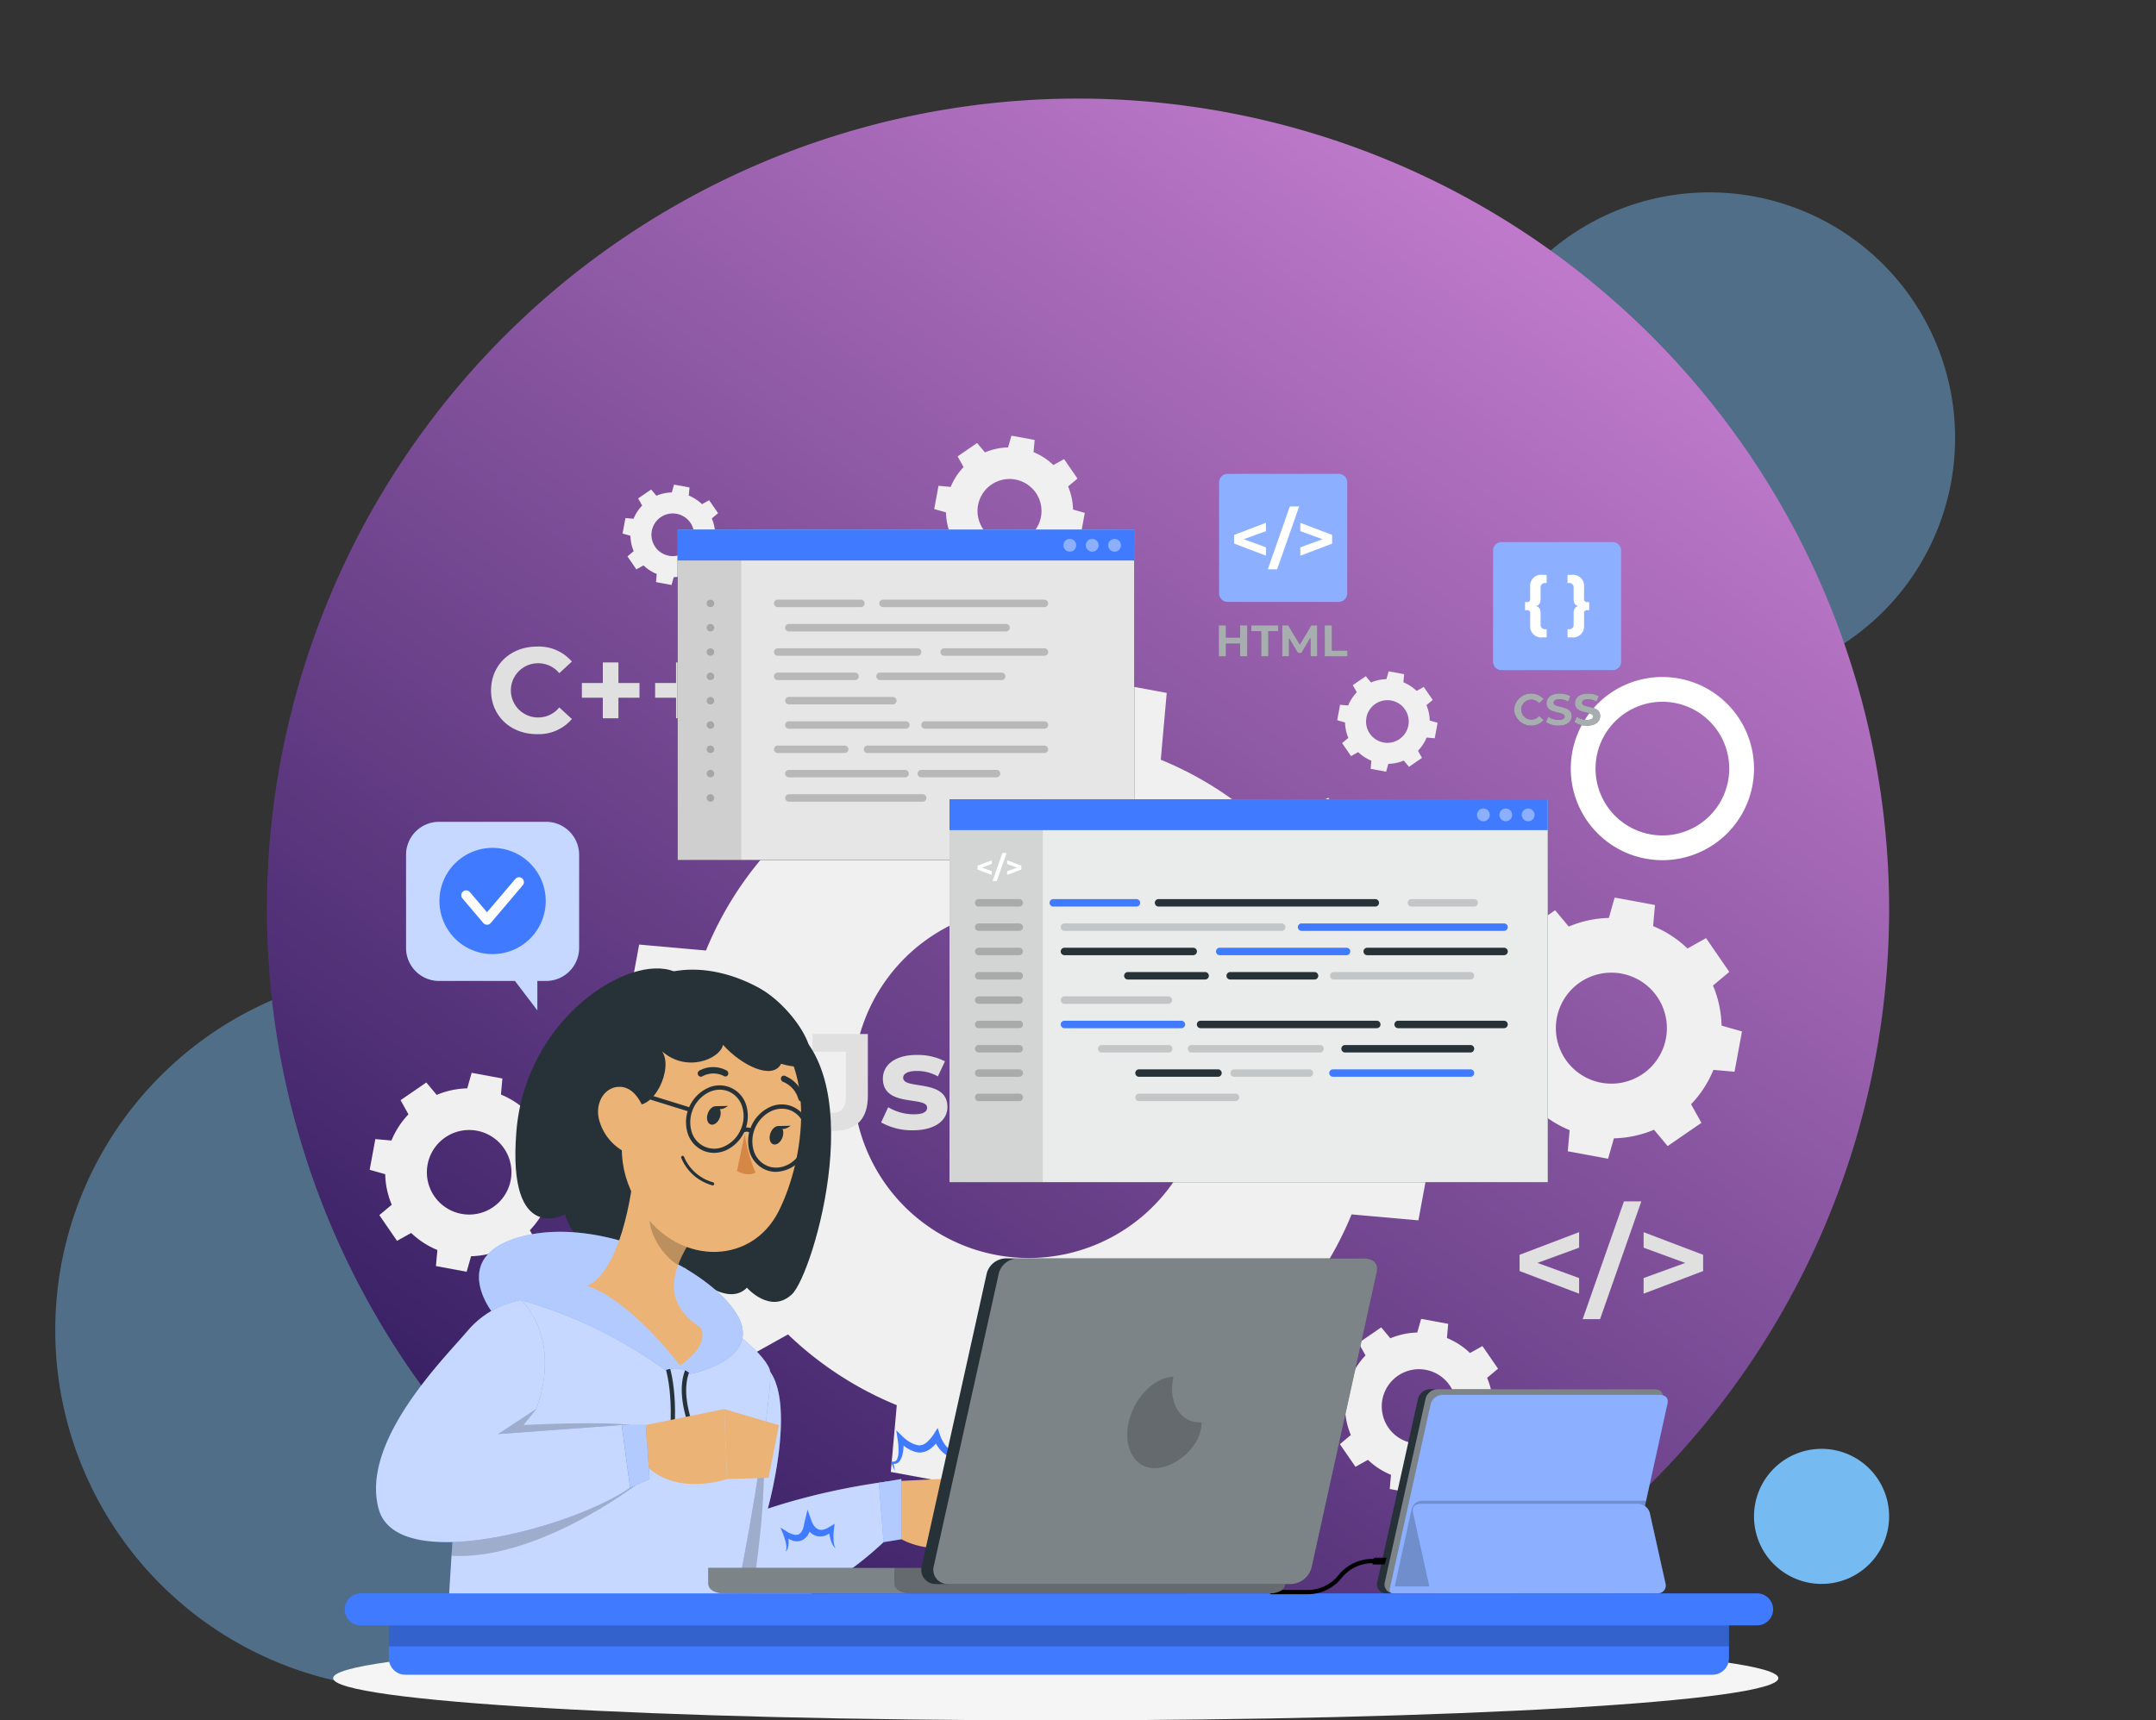 <svg xmlns="http://www.w3.org/2000/svg" xmlns:xlink="http://www.w3.org/1999/xlink" width="371.387" height="296.427" viewBox="0 0 371.387 296.427">
  <rect x="0" y="0" width="371.387" height="296.427" fill="#333333" stroke="none"/>
  <defs>
    <linearGradient id="linear-gradient" x1="0.814" y1="0.117" x2="0.236" y2="0.921" gradientUnits="objectBoundingBox">
      <stop offset="0" stop-color="#be79ca"/>
      <stop offset="1" stop-color="#371f63"/>
    </linearGradient>
    <clipPath id="clip-path">
      <path id="Unión_4" data-name="Unión 4" d="M128.744,296H25.413V237.072a139.784,139.784,0,0,1,0-160.735V0h174l-5.2,28.008a139.744,139.744,0,0,1-54.489,268.416Q134.182,296.425,128.744,296Z" transform="translate(-5980.414 -9017)" fill="#6e3dc6"/>
    </clipPath>
    <clipPath id="clip-path-2">
      <rect id="Rectángulo_402355" data-name="Rectángulo 402355" width="248.956" height="221.356" fill="none"/>
    </clipPath>
    <clipPath id="clip-path-6">
      <rect id="Rectángulo_402291" data-name="Rectángulo 402291" width="22.067" height="22.067" fill="none"/>
    </clipPath>
    <clipPath id="clip-path-7">
      <rect id="Rectángulo_402292" data-name="Rectángulo 402292" width="22.181" height="5.363" fill="none"/>
    </clipPath>
    <clipPath id="clip-path-9">
      <rect id="Rectángulo_402294" data-name="Rectángulo 402294" width="14.837" height="5.546" fill="none"/>
    </clipPath>
    <clipPath id="clip-path-11">
      <rect id="Rectángulo_402298" data-name="Rectángulo 402298" width="78.652" height="56.932" fill="none"/>
    </clipPath>
    <clipPath id="clip-path-12">
      <rect id="Rectángulo_402300" data-name="Rectángulo 402300" width="10.955" height="56.932" fill="none"/>
    </clipPath>
    <clipPath id="clip-path-14">
      <rect id="Rectángulo_402303" data-name="Rectángulo 402303" width="47.232" height="34.81" fill="none"/>
    </clipPath>
    <clipPath id="clip-path-15">
      <rect id="Rectángulo_402304" data-name="Rectángulo 402304" width="2.201" height="2.201" fill="none"/>
    </clipPath>
    <clipPath id="clip-path-18">
      <rect id="Rectángulo_402307" data-name="Rectángulo 402307" width="1.299" height="34.81" fill="none"/>
    </clipPath>
    <clipPath id="clip-path-20">
      <rect id="Rectángulo_402311" data-name="Rectángulo 402311" width="103.064" height="65.989" fill="none"/>
    </clipPath>
    <clipPath id="clip-path-21">
      <rect id="Rectángulo_402313" data-name="Rectángulo 402313" width="16.076" height="65.989" fill="none"/>
    </clipPath>
    <clipPath id="clip-path-23">
      <rect id="Rectángulo_402316" data-name="Rectángulo 402316" width="8.269" height="34.809" fill="none"/>
    </clipPath>
    <clipPath id="clip-path-24">
      <rect id="Rectángulo_402317" data-name="Rectángulo 402317" width="12.099" height="1.284" fill="none"/>
    </clipPath>
    <clipPath id="clip-path-25">
      <rect id="Rectángulo_402318" data-name="Rectángulo 402318" width="38.701" height="1.284" fill="none"/>
    </clipPath>
    <clipPath id="clip-path-26">
      <rect id="Rectángulo_402319" data-name="Rectángulo 402319" width="24.844" height="1.284" fill="none"/>
    </clipPath>
    <clipPath id="clip-path-27">
      <rect id="Rectángulo_402320" data-name="Rectángulo 402320" width="19.189" height="1.284" fill="none"/>
    </clipPath>
    <clipPath id="clip-path-28">
      <rect id="Rectángulo_402321" data-name="Rectángulo 402321" width="12.818" height="1.284" fill="none"/>
    </clipPath>
    <clipPath id="clip-path-29">
      <rect id="Rectángulo_402322" data-name="Rectángulo 402322" width="23.411" height="1.284" fill="none"/>
    </clipPath>
    <clipPath id="clip-path-30">
      <rect id="Rectángulo_402323" data-name="Rectángulo 402323" width="14.237" height="1.284" fill="none"/>
    </clipPath>
    <clipPath id="clip-path-31">
      <rect id="Rectángulo_402324" data-name="Rectángulo 402324" width="17.905" height="1.284" fill="none"/>
    </clipPath>
    <clipPath id="clip-path-36">
      <rect id="Rectángulo_402329" data-name="Rectángulo 402329" width="29.802" height="32.478" fill="none"/>
    </clipPath>
    <clipPath id="clip-path-38">
      <rect id="Rectángulo_402331" data-name="Rectángulo 402331" width="40.399" height="38.39" fill="none"/>
    </clipPath>
    <clipPath id="clip-path-39">
      <rect id="Rectángulo_402332" data-name="Rectángulo 402332" width="18.28" height="34.017" fill="none"/>
    </clipPath>
    <clipPath id="clip-path-40">
      <rect id="Rectángulo_402333" data-name="Rectángulo 402333" width="55.332" height="53.647" fill="none"/>
    </clipPath>
    <clipPath id="clip-path-41">
      <rect id="Rectángulo_402334" data-name="Rectángulo 402334" width="45.457" height="24.498" fill="none"/>
    </clipPath>
    <clipPath id="clip-path-42">
      <rect id="Rectángulo_402335" data-name="Rectángulo 402335" width="6.523" height="12.131" fill="none"/>
    </clipPath>
    <clipPath id="clip-path-43">
      <rect id="Rectángulo_402337" data-name="Rectángulo 402337" width="31.714" height="32.042" fill="none"/>
    </clipPath>
    <clipPath id="clip-path-44">
      <rect id="Rectángulo_402338" data-name="Rectángulo 402338" width="4.8" height="10.809" fill="none"/>
    </clipPath>
    <clipPath id="clip-path-45">
      <rect id="Rectángulo_402339" data-name="Rectángulo 402339" width="43.761" height="41.699" fill="none"/>
    </clipPath>
    <clipPath id="clip-path-46">
      <rect id="Rectángulo_402340" data-name="Rectángulo 402340" width="3.873" height="10.881" fill="none"/>
    </clipPath>
    <clipPath id="clip-path-48">
      <rect id="Rectángulo_402343" data-name="Rectángulo 402343" width="230.856" height="4.893" fill="none"/>
    </clipPath>
    <clipPath id="clip-path-50">
      <rect id="Rectángulo_402345" data-name="Rectángulo 402345" width="47.902" height="35.17" fill="none"/>
    </clipPath>
    <clipPath id="clip-path-51">
      <rect id="Rectángulo_402346" data-name="Rectángulo 402346" width="47.921" height="33.608" fill="none"/>
    </clipPath>
    <clipPath id="clip-path-52">
      <rect id="Rectángulo_402347" data-name="Rectángulo 402347" width="43.382" height="15.175" fill="none"/>
    </clipPath>
    <clipPath id="clip-path-53">
      <rect id="Rectángulo_402348" data-name="Rectángulo 402348" width="47.576" height="15.433" fill="none"/>
    </clipPath>
    <clipPath id="clip-path-55">
      <rect id="Rectángulo_402350" data-name="Rectángulo 402350" width="99.386" height="4.383" fill="none"/>
    </clipPath>
    <clipPath id="clip-path-56">
      <rect id="Rectángulo_402351" data-name="Rectángulo 402351" width="67.326" height="4.383" fill="none"/>
    </clipPath>
    <clipPath id="clip-path-57">
      <rect id="Rectángulo_402352" data-name="Rectángulo 402352" width="76.415" height="56.105" fill="none"/>
    </clipPath>
    <clipPath id="clip-path-58">
      <rect id="Rectángulo_402353" data-name="Rectángulo 402353" width="12.8" height="15.757" fill="none"/>
    </clipPath>
  </defs>
  <g id="Grupo_1102805" data-name="Grupo 1102805" transform="translate(-942.618 -9533.355)">
    <g id="Grupo_1102727" data-name="Grupo 1102727" transform="translate(0 3834.138)">
      <g id="Grupo_1101303" data-name="Grupo 1101303" transform="translate(13641.005 18325.219)">
        <path id="Trazado_145968" data-name="Trazado 145968" d="M61.939,0a61.939,61.939,0,1,0,61.939,61.939A61.939,61.939,0,0,0,61.939,0Z" transform="translate(-12688.868 -12458.757)" fill="#75baf1" opacity="0.444"/>
        <path id="Trazado_145969" data-name="Trazado 145969" d="M42.323,0A42.323,42.323,0,1,0,84.647,42.323,42.323,42.323,0,0,0,42.323,0Z" transform="translate(-12446.252 -12592.855)" fill="#75baf1" opacity="0.444"/>
        <rect id="Rectángulo_34812" data-name="Rectángulo 34812" width="371.387" height="278.54" transform="translate(-12698.387 -12608.565)" fill="none"/>
        <path id="Trazado_145967" data-name="Trazado 145967" d="M139.721,0A139.72,139.72,0,1,0,279.441,139.72,139.721,139.721,0,0,0,139.721,0Z" transform="translate(-12652.414 -12609.016)" fill="url(#linear-gradient)"/>
        <path id="Trazado_145971" data-name="Trazado 145971" d="M11.637,0A11.637,11.637,0,1,0,23.273,11.637,11.637,11.637,0,0,0,11.637,0Z" transform="translate(-12396.246 -12376.358)" fill="#75baf1"/>
        <path id="Elipse_4044" data-name="Elipse 4044" d="M15.781,4.265A11.516,11.516,0,1,1,4.265,15.781,11.529,11.529,0,0,1,15.781,4.265m0-4.265A15.781,15.781,0,1,0,31.562,15.781,15.781,15.781,0,0,0,15.781,0Z" transform="translate(-12427.809 -12509.35)" fill="#fff"/>
      </g>
      <g id="Grupo_1102042" data-name="Grupo 1102042" transform="translate(1000 5774.288)">
        <g id="Grupo_1102041" data-name="Grupo 1102041" clip-path="url(#clip-path-2)">
          <g id="Grupo_1101886" data-name="Grupo 1101886">
            <g id="Grupo_1101885" data-name="Grupo 1101885" clip-path="url(#clip-path-2)">
              <path id="Trazado_876451" data-name="Trazado 876451" d="M91.59,157.112,82.7,164.547l12.667,18.408,10.121-5.646A59.676,59.676,0,0,0,124.225,189.5L123.2,201.007l21.972,4.059,3.156-11.116a59.651,59.651,0,0,0,21.854-4.689l7.436,8.89,18.407-12.667-5.645-10.12a59.692,59.692,0,0,0,12.187-18.736l11.511,1.024,4.06-21.972-11.117-3.157a59.7,59.7,0,0,0-4.687-21.855l8.889-7.434L198.557,84.826l-10.121,5.645A59.7,59.7,0,0,0,169.7,78.284l1.025-11.511-21.972-4.06L145.6,73.831a59.7,59.7,0,0,0-21.854,4.687l-7.435-8.888L97.9,82.3l5.645,10.122a59.668,59.668,0,0,0-12.188,18.736l-11.511-1.025L75.784,132.1,86.9,135.258a59.683,59.683,0,0,0,4.687,21.853m25.626-28.717a30.249,30.249,0,1,1,24.249,35.242,30.248,30.248,0,0,1-24.249-35.242" transform="translate(-27.13 -22.451)" fill="#f0f0f0"/>
              <path id="Trazado_876452" data-name="Trazado 876452" d="M322.913,167.682l6.946,1.283,1-3.514a18.866,18.866,0,0,0,6.909-1.482l2.35,2.811,5.819-4-1.784-3.2A18.875,18.875,0,0,0,348,153.653l3.638.324,1.284-6.945-3.514-1a18.879,18.879,0,0,0-1.482-6.909l2.81-2.35-4-5.82-3.2,1.785a18.86,18.86,0,0,0-5.923-3.853l.324-3.638-6.945-1.285-1,3.514a18.9,18.9,0,0,0-6.909,1.482l-2.35-2.809-5.819,4,1.785,3.2a18.862,18.862,0,0,0-3.853,5.922l-3.639-.324-1.283,6.945,3.514,1a18.865,18.865,0,0,0,1.481,6.908l-2.809,2.35,4,5.82,3.2-1.785a18.872,18.872,0,0,0,5.923,3.853Zm-1.891-22.954a9.562,9.562,0,1,1,7.665,11.14,9.562,9.562,0,0,1-7.665-11.14" transform="translate(-110.235 -44.379)" fill="#f0f0f0"/>
              <path id="Trazado_876453" data-name="Trazado 876453" d="M21.224,204.3l5.291.977.76-2.677a14.377,14.377,0,0,0,5.263-1.129l1.791,2.141,4.432-3.05-1.36-2.437a14.372,14.372,0,0,0,2.935-4.512l2.771.247.978-5.291-2.677-.76a14.374,14.374,0,0,0-1.129-5.263l2.141-1.79-3.05-4.433-2.437,1.359a14.389,14.389,0,0,0-4.512-2.935l.247-2.771L27.376,171l-.759,2.677a14.389,14.389,0,0,0-5.263,1.129l-1.791-2.14-4.432,3.051,1.36,2.437a14.349,14.349,0,0,0-2.935,4.511l-2.772-.247-.977,5.291,2.677.759a14.362,14.362,0,0,0,1.128,5.263l-2.14,1.79,3.05,4.433,2.436-1.36a14.377,14.377,0,0,0,4.513,2.935Zm-1.441-17.485a7.284,7.284,0,1,1,5.839,8.486,7.284,7.284,0,0,1-5.839-8.486" transform="translate(-3.511 -61.218)" fill="#f0f0f0"/>
              <path id="Trazado_876454" data-name="Trazado 876454" d="M169.925,25.2l4,.74.575-2.026a10.882,10.882,0,0,0,3.982-.854l1.355,1.62,3.353-2.308-1.029-1.844a10.87,10.87,0,0,0,2.221-3.414l2.1.187.74-4-2.025-.575a10.876,10.876,0,0,0-.855-3.981l1.62-1.355-2.308-3.354L181.81,5.057a10.861,10.861,0,0,0-3.414-2.22l.187-2.1-4-.74-.575,2.026a10.892,10.892,0,0,0-3.982.854L168.669,1.26l-3.354,2.308,1.028,1.844a10.874,10.874,0,0,0-2.221,3.414l-2.1-.187-.74,4,2.026.575a10.868,10.868,0,0,0,.854,3.981l-1.62,1.355,2.308,3.354,1.843-1.028a10.886,10.886,0,0,0,3.414,2.22Zm-1.09-13.229a5.511,5.511,0,1,1,4.418,6.421,5.511,5.511,0,0,1-4.418-6.421" transform="translate(-57.74)" fill="#f0f0f0"/>
              <path id="Trazado_876455" data-name="Trazado 876455" d="M275.166,80.043l2.669.493.383-1.351a7.268,7.268,0,0,0,2.656-.569l.9,1.08,2.236-1.539-.686-1.23a7.253,7.253,0,0,0,1.482-2.277l1.4.125.492-2.669-1.351-.383a7.225,7.225,0,0,0-.569-2.655l1.08-.9-1.539-2.237-1.229.686a7.266,7.266,0,0,0-2.277-1.481l.125-1.4-2.669-.494-.384,1.351a7.27,7.27,0,0,0-2.655.569l-.9-1.08-2.236,1.54.686,1.229a7.224,7.224,0,0,0-1.48,2.277L269.9,69l-.492,2.67,1.35.383a7.244,7.244,0,0,0,.57,2.655l-1.08.9,1.539,2.237,1.229-.686a7.25,7.25,0,0,0,2.277,1.481Zm-.727-8.823a3.675,3.675,0,1,1,2.946,4.282,3.674,3.674,0,0,1-2.946-4.282" transform="translate(-96.446 -22.639)" fill="#f0f0f0"/>
              <path id="Trazado_876456" data-name="Trazado 876456" d="M83.425,29.93l2.67.493.383-1.351a7.264,7.264,0,0,0,2.655-.569l.9,1.08,2.236-1.54-.686-1.23a7.251,7.251,0,0,0,1.481-2.277l1.4.125.493-2.669-1.351-.383a7.238,7.238,0,0,0-.569-2.655l1.08-.9-1.54-2.237-1.229.686a7.266,7.266,0,0,0-2.277-1.481l.125-1.4-2.67-.494-.383,1.351a7.267,7.267,0,0,0-2.655.569l-.9-1.08-2.237,1.54.686,1.229a7.246,7.246,0,0,0-1.48,2.277l-1.4-.125-.493,2.67,1.351.383a7.244,7.244,0,0,0,.569,2.655l-1.08.9,1.539,2.237,1.229-.686a7.25,7.25,0,0,0,2.277,1.481ZM82.7,21.107a3.675,3.675,0,1,1,2.946,4.282A3.675,3.675,0,0,1,82.7,21.107" transform="translate(-27.803 -4.699)" fill="#f0f0f0"/>
              <path id="Trazado_876457" data-name="Trazado 876457" d="M270.2,252.413a12.623,12.623,0,0,0,.994,4.633l-1.886,1.577,2.686,3.9,2.146-1.2a12.651,12.651,0,0,0,3.973,2.584l-.217,2.441,4.659.861.669-2.357a12.639,12.639,0,0,0,4.633-.994l1.577,1.885,3.9-2.685-1.2-2.146a12.662,12.662,0,0,0,2.584-3.973l2.441.217.86-4.659-2.357-.669a12.658,12.658,0,0,0-.994-4.634l1.885-1.576-2.686-3.9-2.146,1.2a12.653,12.653,0,0,0-3.973-2.585l.217-2.44-4.659-.861-.669,2.357a12.659,12.659,0,0,0-4.634.994l-1.577-1.884-3.9,2.685,1.2,2.146a12.652,12.652,0,0,0-2.585,3.973l-2.441-.217-.86,4.658Zm6.427-1.455a6.414,6.414,0,1,1,5.142,7.472,6.414,6.414,0,0,1-5.142-7.472" transform="translate(-95.885 -84.856)" fill="#f0f0f0"/>
              <path id="Trazado_876458" data-name="Trazado 876458" d="M328.6,216.437l-7.173,2.627,7.173,2.607v2.692l-10.253-3.9v-2.8l10.253-3.9Z" transform="translate(-113.968 -76.527)" fill="#e0e0e0"/>
              <path id="Trazado_876459" data-name="Trazado 876459" d="M342.379,205.511h2.994L338.265,225.8H335.27Z" transform="translate(-120.025 -73.572)" fill="#e0e0e0"/>
              <path id="Trazado_876460" data-name="Trazado 876460" d="M361.871,217.665v2.8l-10.253,3.9v-2.692l7.172-2.607-7.172-2.627v-2.671Z" transform="translate(-125.877 -76.527)" fill="#e0e0e0"/>
              <path id="Trazado_876461" data-name="Trazado 876461" d="M54.661,265.465c1.028.313,1.5.962,1.5,2.506v3.579a1.472,1.472,0,0,0,1.633,1.656h.4v2.729H56.9c-2.8,0-4.228-1.432-4.228-4v-4.048a.917.917,0,0,0-.985-1.052h-.738V264.1h.738a.917.917,0,0,0,.985-1.052V259c0-2.572,1.432-4,4.228-4h1.3v2.729h-.4a1.472,1.472,0,0,0-1.633,1.656v3.579c0,1.544-.47,2.192-1.5,2.506" transform="translate(-18.239 -91.287)" fill="#e0e0e0"/>
              <path id="Trazado_876462" data-name="Trazado 876462" d="M80.4,264.1v2.729h-.739a.917.917,0,0,0-.984,1.052v4.049c0,2.573-1.432,4-4.228,4h-1.3v-2.729h.4a1.472,1.472,0,0,0,1.633-1.656v-3.579c0-1.544.469-2.192,1.5-2.506-1.029-.313-1.5-.962-1.5-2.505v-3.58a1.472,1.472,0,0,0-1.633-1.656h-.4V255h1.3c2.8,0,4.228,1.432,4.228,4v4.05a.917.917,0,0,0,.984,1.052Z" transform="translate(-26.189 -91.287)" fill="#e0e0e0"/>
              <path id="Trazado_876463" data-name="Trazado 876463" d="M42.378,64.145c0-4.4,3.377-7.547,7.922-7.547a7.533,7.533,0,0,1,6,2.585l-2.169,2a4.694,4.694,0,0,0-3.669-1.71,4.67,4.67,0,1,0,0,9.34,4.649,4.649,0,0,0,3.669-1.731l2.169,2a7.5,7.5,0,0,1-6.025,2.607c-4.524,0-7.9-3.148-7.9-7.547" transform="translate(-15.171 -20.262)" fill="#e0e0e0"/>
              <path id="Trazado_876464" data-name="Trazado 876464" d="M76.668,66.939H73.041v3.545h-2.69V66.939H66.745V64.4h3.606V60.852h2.69V64.4h3.627Z" transform="translate(-23.894 -21.785)" fill="#e0e0e0"/>
              <path id="Trazado_876465" data-name="Trazado 876465" d="M96.326,66.939H92.7v3.545h-2.69V66.939H86.4V64.4h3.606V60.852H92.7V64.4h3.627Z" transform="translate(-30.932 -21.785)" fill="#e0e0e0"/>
              <path id="Trazado_876466" data-name="Trazado 876466" d="M125.944,174.882l2.111-2.532a3.772,3.772,0,0,0,3.049,1.805c1.524,0,2.321-.915,2.321-2.72v-7.811h-5.768v-3.048H137.2v10.648c0,4.057-2.041,6.051-5.911,6.051a6.6,6.6,0,0,1-5.347-2.393" transform="translate(-45.087 -57.485)" fill="#e0e0e0"/>
              <path id="Trazado_876467" data-name="Trazado 876467" d="M147.032,177.835l1.22-2.626a8.639,8.639,0,0,0,4.386,1.219c1.688,0,2.321-.446,2.321-1.149,0-2.065-7.621.047-7.621-5,0-2.393,2.156-4.081,5.84-4.081a10.376,10.376,0,0,1,4.854,1.1l-1.219,2.6a7.249,7.249,0,0,0-3.635-.939c-1.642,0-2.346.517-2.346,1.172,0,2.158,7.622.071,7.622,5.042,0,2.347-2.181,4.011-5.957,4.011a10.833,10.833,0,0,1-5.464-1.36" transform="translate(-52.637 -59.499)" fill="#e0e0e0"/>
            </g>
          </g>
          <g id="Grupo_1101888" data-name="Grupo 1101888">
            <g id="Grupo_1101887" data-name="Grupo 1101887" clip-path="url(#clip-path-2)">
              <path id="Trazado_876468" data-name="Trazado 876468" d="M248.956,329.412c0,4.015-55.731,7.269-124.478,7.269S0,333.428,0,329.412s55.731-7.269,124.478-7.269,124.478,3.255,124.478,7.269" transform="translate(0 -115.325)" fill="#f5f5f5"/>
            </g>
          </g>
          <g id="Grupo_1101902" data-name="Grupo 1101902">
            <g id="Grupo_1101901" data-name="Grupo 1101901" clip-path="url(#clip-path-2)">
              <path id="Trazado_876469" data-name="Trazado 876469" d="M258.328,32.3H239.175a1.457,1.457,0,0,1-1.457-1.457V11.693a1.457,1.457,0,0,1,1.457-1.457h19.152a1.457,1.457,0,0,1,1.457,1.457V30.846a1.457,1.457,0,0,1-1.457,1.457" transform="translate(-85.102 -3.664)" fill="#407bff"/>
              <g id="Grupo_1101891" data-name="Grupo 1101891" transform="translate(152.616 6.572)" opacity="0.4" style="isolation: isolate">
                <g id="Grupo_1101890" data-name="Grupo 1101890">
                  <g id="Grupo_1101889" data-name="Grupo 1101889" clip-path="url(#clip-path-6)">
                    <path id="Trazado_876470" data-name="Trazado 876470" d="M258.328,32.3H239.175a1.457,1.457,0,0,1-1.457-1.457V11.693a1.457,1.457,0,0,1,1.457-1.457h19.152a1.457,1.457,0,0,1,1.457,1.457V30.846a1.457,1.457,0,0,1-1.457,1.457" transform="translate(-237.718 -10.236)" fill="#fff"/>
                  </g>
                </g>
              </g>
              <path id="Trazado_876471" data-name="Trazado 876471" d="M247.238,24.817l-3.83,1.4,3.83,1.392v1.437l-5.474-2.081v-1.5l5.474-2.082Z" transform="translate(-86.55 -8.374)" fill="#fff"/>
              <path id="Trazado_876472" data-name="Trazado 876472" d="M254.588,18.984h1.6l-3.795,10.834h-1.6Z" transform="translate(-89.782 -6.796)" fill="#fff"/>
              <path id="Trazado_876473" data-name="Trazado 876473" d="M264.991,25.473v1.5l-5.474,2.081V27.612l3.83-1.392-3.83-1.4V23.391Z" transform="translate(-92.905 -8.374)" fill="#fff"/>
              <path id="Trazado_876474" data-name="Trazado 876474" d="M242.547,50.884v5.363h-1.241v-2.2H238.87v2.2h-1.241V50.884h1.241V53h2.436V50.884Z" transform="translate(-85.07 -18.216)" fill="#263238"/>
              <path id="Trazado_876475" data-name="Trazado 876475" d="M248.05,51.895h-1.716V50.884h4.673v1.011h-1.716v4.352H248.05Z" transform="translate(-88.186 -18.216)" fill="#263238"/>
              <path id="Trazado_876476" data-name="Trazado 876476" d="M259.535,56.246l-.008-3.218-1.578,2.651h-.559L255.82,53.1v3.148h-1.165V50.884h1.027l2.008,3.333,1.976-3.333h1.019l.015,5.363Z" transform="translate(-91.165 -18.216)" fill="#263238"/>
              <path id="Trazado_876477" data-name="Trazado 876477" d="M266.057,50.884H267.3v4.351h2.689v1.012h-3.93Z" transform="translate(-95.247 -18.216)" fill="#263238"/>
              <g id="Grupo_1101894" data-name="Grupo 1101894" transform="translate(152.559 32.668)" opacity="0.6" style="isolation: isolate">
                <g id="Grupo_1101893" data-name="Grupo 1101893">
                  <g id="Grupo_1101892" data-name="Grupo 1101892" clip-path="url(#clip-path-7)">
                    <path id="Trazado_876478" data-name="Trazado 876478" d="M242.547,50.884v5.363h-1.241v-2.2H238.87v2.2h-1.241V50.884h1.241V53h2.436V50.884Z" transform="translate(-237.629 -50.884)" fill="#fff"/>
                    <path id="Trazado_876479" data-name="Trazado 876479" d="M248.05,51.895h-1.716V50.884h4.673v1.011h-1.716v4.352H248.05Z" transform="translate(-240.745 -50.884)" fill="#fff"/>
                    <path id="Trazado_876480" data-name="Trazado 876480" d="M259.535,56.246l-.008-3.218-1.578,2.651h-.559L255.82,53.1v3.148h-1.165V50.884h1.027l2.008,3.333,1.976-3.333h1.019l.015,5.363Z" transform="translate(-243.724 -50.884)" fill="#fff"/>
                    <path id="Trazado_876481" data-name="Trazado 876481" d="M266.057,50.884H267.3v4.351h2.689v1.012h-3.93Z" transform="translate(-247.806 -50.884)" fill="#fff"/>
                  </g>
                </g>
              </g>
              <path id="Trazado_876482" data-name="Trazado 876482" d="M331.836,50.622H312.683a1.457,1.457,0,0,1-1.457-1.457V30.012a1.457,1.457,0,0,1,1.457-1.457h19.152a1.457,1.457,0,0,1,1.457,1.457V49.165a1.457,1.457,0,0,1-1.457,1.457" transform="translate(-111.417 -10.223)" fill="#407bff"/>
              <g id="Grupo_1101897" data-name="Grupo 1101897" transform="translate(199.809 18.332)" opacity="0.4" style="isolation: isolate">
                <g id="Grupo_1101896" data-name="Grupo 1101896">
                  <g id="Grupo_1101895" data-name="Grupo 1101895" clip-path="url(#clip-path-6)">
                    <path id="Trazado_876483" data-name="Trazado 876483" d="M331.836,50.622H312.683a1.457,1.457,0,0,1-1.457-1.457V30.012a1.457,1.457,0,0,1,1.457-1.457h19.152a1.457,1.457,0,0,1,1.457,1.457V49.165a1.457,1.457,0,0,1-1.457,1.457" transform="translate(-311.226 -28.555)" fill="#fff"/>
                  </g>
                </g>
              </g>
              <path id="Trazado_876484" data-name="Trazado 876484" d="M321.714,42.741c.528.16.77.494.77,1.288v1.84a.757.757,0,0,0,.84.851h.207v1.4h-.666a1.9,1.9,0,0,1-2.174-2.058V43.982a.471.471,0,0,0-.507-.54H319.8v-1.4h.379a.471.471,0,0,0,.507-.541V39.417a1.9,1.9,0,0,1,2.174-2.059h.666v1.4h-.207a.756.756,0,0,0-.84.851v1.841c0,.793-.241,1.127-.77,1.288" transform="translate(-114.488 -13.374)" fill="#fff"/>
              <path id="Trazado_876485" data-name="Trazado 876485" d="M334.941,42.039v1.4h-.379a.471.471,0,0,0-.506.541v2.082a1.9,1.9,0,0,1-2.174,2.058h-.667v-1.4h.207a.757.757,0,0,0,.839-.851v-1.84c0-.794.241-1.127.77-1.288-.529-.161-.77-.495-.77-1.289v-1.84a.756.756,0,0,0-.839-.851h-.207v-1.4h.667a1.9,1.9,0,0,1,2.174,2.058V41.5a.471.471,0,0,0,.506.541Z" transform="translate(-118.573 -13.374)" fill="#fff"/>
              <path id="Trazado_876486" data-name="Trazado 876486" d="M316.857,71.966a2.953,2.953,0,0,1,5.117-1.823l-.8.736a1.725,1.725,0,0,0-1.348-.629,1.716,1.716,0,0,0,0,3.432,1.71,1.71,0,0,0,1.348-.636l.8.735a2.948,2.948,0,0,1-5.117-1.816" transform="translate(-113.433 -24.771)" fill="#263238"/>
              <path id="Trazado_876487" data-name="Trazado 876487" d="M325.4,74.118l.421-.935a3.157,3.157,0,0,0,1.77.559c.735,0,1.034-.245,1.034-.574,0-1-3.118-.315-3.118-2.306,0-.912.735-1.67,2.26-1.67a3.6,3.6,0,0,1,1.862.474l-.383.942a3.027,3.027,0,0,0-1.486-.422c-.735,0-1.019.276-1.019.613,0,.989,3.118.307,3.118,2.275,0,.9-.743,1.662-2.275,1.662a3.821,3.821,0,0,1-2.183-.62" transform="translate(-116.493 -24.771)" fill="#263238"/>
              <path id="Trazado_876488" data-name="Trazado 876488" d="M333.023,74.118l.421-.935a3.156,3.156,0,0,0,1.77.559c.735,0,1.034-.245,1.034-.574,0-1-3.118-.315-3.118-2.306,0-.912.735-1.67,2.26-1.67a3.6,3.6,0,0,1,1.862.474l-.383.942a3.027,3.027,0,0,0-1.486-.422c-.735,0-1.019.276-1.019.613,0,.989,3.118.307,3.118,2.275,0,.9-.743,1.662-2.275,1.662a3.821,3.821,0,0,1-2.183-.62" transform="translate(-119.22 -24.771)" fill="#263238"/>
              <g id="Grupo_1101900" data-name="Grupo 1101900" transform="translate(203.424 44.422)" opacity="0.6" style="isolation: isolate">
                <g id="Grupo_1101899" data-name="Grupo 1101899">
                  <g id="Grupo_1101898" data-name="Grupo 1101898" clip-path="url(#clip-path-9)">
                    <path id="Trazado_876489" data-name="Trazado 876489" d="M316.857,71.966a2.953,2.953,0,0,1,5.117-1.823l-.8.736a1.725,1.725,0,0,0-1.348-.629,1.716,1.716,0,0,0,0,3.432,1.71,1.71,0,0,0,1.348-.636l.8.735a2.948,2.948,0,0,1-5.117-1.816" transform="translate(-316.857 -69.192)" fill="#fff"/>
                    <path id="Trazado_876490" data-name="Trazado 876490" d="M325.4,74.118l.421-.935a3.157,3.157,0,0,0,1.77.559c.735,0,1.034-.245,1.034-.574,0-1-3.118-.315-3.118-2.306,0-.912.735-1.67,2.26-1.67a3.6,3.6,0,0,1,1.862.474l-.383.942a3.027,3.027,0,0,0-1.486-.422c-.735,0-1.019.276-1.019.613,0,.989,3.118.307,3.118,2.275,0,.9-.743,1.662-2.275,1.662a3.821,3.821,0,0,1-2.183-.62" transform="translate(-319.917 -69.192)" fill="#fff"/>
                    <path id="Trazado_876491" data-name="Trazado 876491" d="M333.023,74.118l.421-.935a3.156,3.156,0,0,0,1.77.559c.735,0,1.034-.245,1.034-.574,0-1-3.118-.315-3.118-2.306,0-.912.735-1.67,2.26-1.67a3.6,3.6,0,0,1,1.862.474l-.383.942a3.027,3.027,0,0,0-1.486-.422c-.735,0-1.019.276-1.019.613,0,.989,3.118.307,3.118,2.275,0,.9-.743,1.662-2.275,1.662a3.821,3.821,0,0,1-2.183-.62" transform="translate(-322.644 -69.192)" fill="#fff"/>
                  </g>
                </g>
              </g>
            </g>
          </g>
          <rect id="Rectángulo_402296" data-name="Rectángulo 402296" width="78.652" height="56.932" transform="translate(59.348 16.184)"/>
          <g id="Grupo_1101910" data-name="Grupo 1101910">
            <g id="Grupo_1101909" data-name="Grupo 1101909" clip-path="url(#clip-path-2)">
              <g id="Grupo_1101905" data-name="Grupo 1101905" transform="translate(59.348 16.184)" opacity="0.9" style="isolation: isolate">
                <g id="Grupo_1101904" data-name="Grupo 1101904">
                  <g id="Grupo_1101903" data-name="Grupo 1101903" clip-path="url(#clip-path-11)">
                    <rect id="Rectángulo_402297" data-name="Rectángulo 402297" width="78.652" height="56.932" fill="#fff"/>
                  </g>
                </g>
              </g>
              <g id="Grupo_1101908" data-name="Grupo 1101908" transform="translate(59.348 16.184)" opacity="0.1">
                <g id="Grupo_1101907" data-name="Grupo 1101907">
                  <g id="Grupo_1101906" data-name="Grupo 1101906" clip-path="url(#clip-path-12)">
                    <rect id="Rectángulo_402299" data-name="Rectángulo 402299" width="10.955" height="56.932" transform="translate(0)"/>
                  </g>
                </g>
              </g>
            </g>
          </g>
          <rect id="Rectángulo_402302" data-name="Rectángulo 402302" width="78.652" height="5.322" transform="translate(59.348 16.184)" fill="#407bff"/>
          <g id="Grupo_1101927" data-name="Grupo 1101927">
            <g id="Grupo_1101926" data-name="Grupo 1101926" clip-path="url(#clip-path-2)">
              <g id="Grupo_1101913" data-name="Grupo 1101913" transform="translate(75.939 28.253)" opacity="0.2">
                <g id="Grupo_1101912" data-name="Grupo 1101912">
                  <g id="Grupo_1101911" data-name="Grupo 1101911" clip-path="url(#clip-path-14)">
                    <path id="Trazado_876492" data-name="Trazado 876492" d="M133.254,45.291H118.926a.642.642,0,1,1,0-1.284h14.328a.642.642,0,1,1,0,1.284" transform="translate(-118.284 -44.007)"/>
                    <path id="Trazado_876493" data-name="Trazado 876493" d="M174.988,45.291H147.177a.642.642,0,0,1,0-1.284h27.811a.642.642,0,1,1,0,1.284" transform="translate(-128.398 -44.007)"/>
                    <path id="Trazado_876494" data-name="Trazado 876494" d="M159.345,51.818H121.928a.642.642,0,1,1,0-1.284h37.417a.642.642,0,0,1,0,1.284" transform="translate(-119.359 -46.344)"/>
                    <path id="Trazado_876495" data-name="Trazado 876495" d="M143.032,58.345H118.926a.642.642,0,1,1,0-1.284h24.106a.642.642,0,1,1,0,1.284" transform="translate(-118.284 -48.68)"/>
                    <path id="Trazado_876496" data-name="Trazado 876496" d="M180.866,58.345H163.6a.642.642,0,0,1,0-1.284h17.271a.642.642,0,0,1,0,1.284" transform="translate(-134.275 -48.68)"/>
                    <path id="Trazado_876497" data-name="Trazado 876497" d="M132.238,64.873H118.926a.642.642,0,1,1,0-1.284h13.312a.642.642,0,1,1,0,1.284" transform="translate(-118.284 -51.017)"/>
                    <path id="Trazado_876498" data-name="Trazado 876498" d="M167.339,64.873H146.386a.642.642,0,0,1,0-1.284h20.953a.642.642,0,0,1,0,1.284" transform="translate(-128.115 -51.017)"/>
                    <path id="Trazado_876499" data-name="Trazado 876499" d="M139.834,71.4H121.928a.642.642,0,1,1,0-1.284h17.906a.642.642,0,0,1,0,1.284" transform="translate(-119.359 -53.354)"/>
                    <path id="Trazado_876500" data-name="Trazado 876500" d="M142.075,77.928H121.928a.642.642,0,1,1,0-1.284h20.147a.642.642,0,1,1,0,1.284" transform="translate(-119.359 -55.691)"/>
                    <path id="Trazado_876501" data-name="Trazado 876501" d="M179.024,77.928H158.452a.642.642,0,0,1,0-1.284h20.572a.642.642,0,0,1,0,1.284" transform="translate(-132.434 -55.691)"/>
                    <path id="Trazado_876502" data-name="Trazado 876502" d="M130.46,84.455H118.926a.642.642,0,1,1,0-1.284H130.46a.642.642,0,0,1,0,1.284" transform="translate(-118.284 -58.027)"/>
                    <path id="Trazado_876503" data-name="Trazado 876503" d="M173.5,84.455H143.023a.642.642,0,1,1,0-1.284H173.5a.642.642,0,1,1,0,1.284" transform="translate(-126.911 -58.027)"/>
                    <path id="Trazado_876504" data-name="Trazado 876504" d="M141.948,90.983h-20.02a.642.642,0,1,1,0-1.284h20.02a.642.642,0,0,1,0,1.284" transform="translate(-119.359 -60.364)"/>
                    <path id="Trazado_876505" data-name="Trazado 876505" d="M170.416,90.983H157.463a.642.642,0,1,1,0-1.284h12.953a.642.642,0,0,1,0,1.284" transform="translate(-132.08 -60.364)"/>
                    <path id="Trazado_876506" data-name="Trazado 876506" d="M144.973,97.511H121.928a.642.642,0,1,1,0-1.284h23.045a.642.642,0,0,1,0,1.284" transform="translate(-119.359 -62.701)"/>
                  </g>
                </g>
              </g>
              <g id="Grupo_1101916" data-name="Grupo 1101916" transform="translate(133.513 17.782)" opacity="0.4">
                <g id="Grupo_1101915" data-name="Grupo 1101915">
                  <g id="Grupo_1101914" data-name="Grupo 1101914" clip-path="url(#clip-path-15)">
                    <path id="Trazado_876507" data-name="Trazado 876507" d="M207.962,28.8a1.1,1.1,0,1,0,1.1-1.1,1.1,1.1,0,0,0-1.1,1.1" transform="translate(-207.962 -27.697)" fill="#fff"/>
                  </g>
                </g>
              </g>
              <g id="Grupo_1101919" data-name="Grupo 1101919" transform="translate(129.659 17.782)" opacity="0.4">
                <g id="Grupo_1101918" data-name="Grupo 1101918">
                  <g id="Grupo_1101917" data-name="Grupo 1101917" clip-path="url(#clip-path-15)">
                    <path id="Trazado_876508" data-name="Trazado 876508" d="M201.959,28.8a1.1,1.1,0,1,0,1.1-1.1,1.1,1.1,0,0,0-1.1,1.1" transform="translate(-201.959 -27.697)" fill="#fff"/>
                  </g>
                </g>
              </g>
              <g id="Grupo_1101922" data-name="Grupo 1101922" transform="translate(125.804 17.782)" opacity="0.4">
                <g id="Grupo_1101921" data-name="Grupo 1101921">
                  <g id="Grupo_1101920" data-name="Grupo 1101920" clip-path="url(#clip-path-15)">
                    <path id="Trazado_876509" data-name="Trazado 876509" d="M195.955,28.8a1.1,1.1,0,1,0,1.1-1.1,1.1,1.1,0,0,0-1.1,1.1" transform="translate(-195.955 -27.697)" fill="#fff"/>
                  </g>
                </g>
              </g>
              <g id="Grupo_1101925" data-name="Grupo 1101925" transform="translate(64.346 28.253)" opacity="0.2">
                <g id="Grupo_1101924" data-name="Grupo 1101924">
                  <g id="Grupo_1101923" data-name="Grupo 1101923" clip-path="url(#clip-path-18)">
                    <path id="Trazado_876510" data-name="Trazado 876510" d="M100.9,45.291h-.03a.642.642,0,1,1,0-1.284.655.655,0,0,1,.657.642.63.63,0,0,1-.627.642" transform="translate(-100.227 -44.007)"/>
                    <path id="Trazado_876511" data-name="Trazado 876511" d="M100.9,51.818h-.03a.642.642,0,1,1,0-1.284.655.655,0,0,1,.657.642.63.63,0,0,1-.627.642" transform="translate(-100.227 -46.344)"/>
                    <path id="Trazado_876512" data-name="Trazado 876512" d="M100.9,58.345h-.03a.642.642,0,1,1,0-1.284.655.655,0,0,1,.657.642.63.63,0,0,1-.627.642" transform="translate(-100.227 -48.68)"/>
                    <path id="Trazado_876513" data-name="Trazado 876513" d="M100.9,64.873h-.03a.642.642,0,1,1,0-1.284.655.655,0,0,1,.657.642.63.63,0,0,1-.627.642" transform="translate(-100.227 -51.017)"/>
                    <path id="Trazado_876514" data-name="Trazado 876514" d="M100.9,71.4h-.03a.642.642,0,1,1,0-1.284.655.655,0,0,1,.657.642.63.63,0,0,1-.627.642" transform="translate(-100.227 -53.354)"/>
                    <path id="Trazado_876515" data-name="Trazado 876515" d="M100.9,77.928h-.03a.642.642,0,1,1,0-1.284.655.655,0,0,1,.657.642.63.63,0,0,1-.627.642" transform="translate(-100.227 -55.691)"/>
                    <path id="Trazado_876516" data-name="Trazado 876516" d="M100.9,84.455h-.03a.642.642,0,1,1,0-1.284.655.655,0,0,1,.657.642.63.63,0,0,1-.627.642" transform="translate(-100.227 -58.027)"/>
                    <path id="Trazado_876517" data-name="Trazado 876517" d="M100.9,90.983h-.03a.642.642,0,1,1,0-1.284.655.655,0,0,1,.657.642.63.63,0,0,1-.627.642" transform="translate(-100.227 -60.364)"/>
                    <path id="Trazado_876518" data-name="Trazado 876518" d="M100.9,97.511h-.03a.642.642,0,1,1,0-1.284.655.655,0,0,1,.657.642.63.63,0,0,1-.627.642" transform="translate(-100.227 -62.701)"/>
                  </g>
                </g>
              </g>
            </g>
          </g>
          <rect id="Rectángulo_402309" data-name="Rectángulo 402309" width="103.064" height="65.989" transform="translate(106.176 62.641)" fill="#263238"/>
          <g id="Grupo_1101935" data-name="Grupo 1101935">
            <g id="Grupo_1101934" data-name="Grupo 1101934" clip-path="url(#clip-path-2)">
              <g id="Grupo_1101930" data-name="Grupo 1101930" transform="translate(106.175 62.642)" opacity="0.9" style="isolation: isolate">
                <g id="Grupo_1101929" data-name="Grupo 1101929">
                  <g id="Grupo_1101928" data-name="Grupo 1101928" clip-path="url(#clip-path-20)">
                    <rect id="Rectángulo_402310" data-name="Rectángulo 402310" width="103.064" height="65.989" transform="translate(0.001 -0.001)" fill="#fff"/>
                  </g>
                </g>
              </g>
              <g id="Grupo_1101933" data-name="Grupo 1101933" transform="translate(106.175 62.642)" opacity="0.1">
                <g id="Grupo_1101932" data-name="Grupo 1101932">
                  <g id="Grupo_1101931" data-name="Grupo 1101931" clip-path="url(#clip-path-21)">
                    <rect id="Rectángulo_402312" data-name="Rectángulo 402312" width="16.076" height="65.989" transform="translate(0 -0.001)"/>
                  </g>
                </g>
              </g>
            </g>
          </g>
          <rect id="Rectángulo_402315" data-name="Rectángulo 402315" width="103.064" height="5.322" transform="translate(106.176 62.642)" fill="#407bff"/>
          <path id="Trazado_876519" data-name="Trazado 876519" d="M175.359,114.592l-1.71.627,1.71.621v.641l-2.443-.929v-.667l2.443-.93Z" transform="translate(-61.903 -40.795)" fill="#fff"/>
          <path id="Trazado_876520" data-name="Trazado 876520" d="M178.643,111.988h.713l-1.694,4.836h-.713Z" transform="translate(-63.347 -40.091)" fill="#fff"/>
          <path id="Trazado_876521" data-name="Trazado 876521" d="M183.289,114.884v.668l-2.443.929v-.642l1.709-.621-1.709-.627v-.636Z" transform="translate(-64.742 -40.795)" fill="#fff"/>
          <g id="Grupo_1101973" data-name="Grupo 1101973">
            <g id="Grupo_1101972" data-name="Grupo 1101972" clip-path="url(#clip-path-2)">
              <g id="Grupo_1101938" data-name="Grupo 1101938" transform="translate(110.56 79.849)" opacity="0.2">
                <g id="Grupo_1101937" data-name="Grupo 1101937">
                  <g id="Grupo_1101936" data-name="Grupo 1101936" clip-path="url(#clip-path-23)">
                    <path id="Trazado_876522" data-name="Trazado 876522" d="M179.838,125.659h-6.984a.642.642,0,0,1,0-1.284h6.984a.642.642,0,1,1,0,1.284" transform="translate(-172.211 -124.375)"/>
                    <path id="Trazado_876523" data-name="Trazado 876523" d="M179.838,132.186h-6.984a.642.642,0,0,1,0-1.284h6.984a.642.642,0,1,1,0,1.284" transform="translate(-172.211 -126.712)"/>
                    <path id="Trazado_876524" data-name="Trazado 876524" d="M179.838,138.713h-6.984a.642.642,0,0,1,0-1.284h6.984a.642.642,0,1,1,0,1.284" transform="translate(-172.211 -129.048)"/>
                    <path id="Trazado_876525" data-name="Trazado 876525" d="M179.838,145.241h-6.984a.642.642,0,0,1,0-1.284h6.984a.642.642,0,1,1,0,1.284" transform="translate(-172.211 -131.385)"/>
                    <path id="Trazado_876526" data-name="Trazado 876526" d="M179.838,151.768h-6.984a.642.642,0,0,1,0-1.284h6.984a.642.642,0,0,1,0,1.284" transform="translate(-172.211 -133.722)"/>
                    <path id="Trazado_876527" data-name="Trazado 876527" d="M179.838,158.3h-6.984a.642.642,0,0,1,0-1.284h6.984a.642.642,0,1,1,0,1.284" transform="translate(-172.211 -136.059)"/>
                    <path id="Trazado_876528" data-name="Trazado 876528" d="M179.838,164.823h-6.984a.642.642,0,1,1,0-1.284h6.984a.642.642,0,1,1,0,1.284" transform="translate(-172.211 -138.395)"/>
                    <path id="Trazado_876529" data-name="Trazado 876529" d="M179.838,171.35h-6.984a.642.642,0,0,1,0-1.284h6.984a.642.642,0,1,1,0,1.284" transform="translate(-172.211 -140.732)"/>
                    <path id="Trazado_876530" data-name="Trazado 876530" d="M179.838,177.878h-6.984a.642.642,0,1,1,0-1.284h6.984a.642.642,0,1,1,0,1.284" transform="translate(-172.211 -143.069)"/>
                  </g>
                </g>
              </g>
              <path id="Trazado_876531" data-name="Trazado 876531" d="M207.194,125.659H192.866a.642.642,0,0,1,0-1.284h14.328a.642.642,0,0,1,0,1.284" transform="translate(-68.815 -44.526)" fill="#407bff"/>
              <path id="Trazado_876532" data-name="Trazado 876532" d="M258.452,125.659H221.117a.642.642,0,0,1,0-1.284h37.335a.642.642,0,0,1,0,1.284" transform="translate(-78.929 -44.526)" fill="#263238"/>
              <g id="Grupo_1101941" data-name="Grupo 1101941" transform="translate(185.104 79.849)" opacity="0.2">
                <g id="Grupo_1101940" data-name="Grupo 1101940">
                  <g id="Grupo_1101939" data-name="Grupo 1101939" clip-path="url(#clip-path-24)">
                    <path id="Trazado_876533" data-name="Trazado 876533" d="M299.778,125.659H288.963a.642.642,0,0,1,0-1.284h10.815a.642.642,0,0,1,0,1.284" transform="translate(-288.322 -124.375)" fill="#263238"/>
                  </g>
                </g>
              </g>
              <g id="Grupo_1101944" data-name="Grupo 1101944" transform="translate(125.336 84.04)" opacity="0.2">
                <g id="Grupo_1101943" data-name="Grupo 1101943">
                  <g id="Grupo_1101942" data-name="Grupo 1101942" clip-path="url(#clip-path-25)">
                    <path id="Trazado_876534" data-name="Trazado 876534" d="M233.285,132.186H195.868a.642.642,0,1,1,0-1.284h37.417a.642.642,0,0,1,0,1.284" transform="translate(-195.226 -130.902)" fill="#263238"/>
                  </g>
                </g>
              </g>
              <path id="Trazado_876535" data-name="Trazado 876535" d="M294.367,132.186H259.491a.642.642,0,0,1,0-1.284h34.876a.642.642,0,0,1,0,1.284" transform="translate(-92.667 -46.862)" fill="#407bff"/>
              <path id="Trazado_876536" data-name="Trazado 876536" d="M218.047,138.713H195.868a.642.642,0,1,1,0-1.284h22.179a.642.642,0,1,1,0,1.284" transform="translate(-69.89 -49.199)" fill="#263238"/>
              <path id="Trazado_876537" data-name="Trazado 876537" d="M259.377,138.713H237.535a.642.642,0,0,1,0-1.284h21.842a.642.642,0,0,1,0,1.284" transform="translate(-84.806 -49.199)" fill="#407bff"/>
              <path id="Trazado_876538" data-name="Trazado 876538" d="M300.669,138.713H277.1a.642.642,0,0,1,0-1.284h23.574a.642.642,0,0,1,0,1.284" transform="translate(-98.969 -49.199)" fill="#263238"/>
              <path id="Trazado_876539" data-name="Trazado 876539" d="M226.19,145.241H212.878a.642.642,0,1,1,0-1.284H226.19a.642.642,0,1,1,0,1.284" transform="translate(-75.979 -51.536)" fill="#263238"/>
              <path id="Trazado_876540" data-name="Trazado 876540" d="M254.867,145.241H240.338a.642.642,0,0,1,0-1.284h14.529a.642.642,0,1,1,0,1.284" transform="translate(-85.81 -51.536)" fill="#263238"/>
              <g id="Grupo_1101947" data-name="Grupo 1101947" transform="translate(171.717 92.421)" opacity="0.2">
                <g id="Grupo_1101946" data-name="Grupo 1101946">
                  <g id="Grupo_1101945" data-name="Grupo 1101945" clip-path="url(#clip-path-26)">
                    <path id="Trazado_876541" data-name="Trazado 876541" d="M291.672,145.241H268.113a.642.642,0,0,1,0-1.284h23.559a.642.642,0,0,1,0,1.284" transform="translate(-267.47 -143.957)" fill="#263238"/>
                  </g>
                </g>
              </g>
              <g id="Grupo_1101950" data-name="Grupo 1101950" transform="translate(125.336 96.612)" opacity="0.2">
                <g id="Grupo_1101949" data-name="Grupo 1101949">
                  <g id="Grupo_1101948" data-name="Grupo 1101948" clip-path="url(#clip-path-27)">
                    <path id="Trazado_876542" data-name="Trazado 876542" d="M213.773,151.768H195.867a.642.642,0,0,1,0-1.284h17.906a.642.642,0,0,1,0,1.284" transform="translate(-195.226 -150.484)" fill="#263238"/>
                  </g>
                </g>
              </g>
              <path id="Trazado_876543" data-name="Trazado 876543" d="M216.015,158.3H195.868a.642.642,0,1,1,0-1.284h20.147a.642.642,0,1,1,0,1.284" transform="translate(-69.89 -56.209)" fill="#407bff"/>
              <path id="Trazado_876544" data-name="Trazado 876544" d="M262.743,158.3H232.392a.642.642,0,0,1,0-1.284h30.351a.642.642,0,0,1,0,1.284" transform="translate(-82.965 -56.209)" fill="#263238"/>
              <path id="Trazado_876545" data-name="Trazado 876545" d="M303.643,158.3H285.4a.642.642,0,0,1,0-1.284h18.24a.642.642,0,1,1,0,1.284" transform="translate(-101.943 -56.209)" fill="#263238"/>
              <g id="Grupo_1101953" data-name="Grupo 1101953" transform="translate(131.76 104.993)" opacity="0.2">
                <g id="Grupo_1101952" data-name="Grupo 1101952">
                  <g id="Grupo_1101951" data-name="Grupo 1101951" clip-path="url(#clip-path-28)">
                    <path id="Trazado_876546" data-name="Trazado 876546" d="M217.408,164.823H205.874a.642.642,0,0,1,0-1.284h11.534a.642.642,0,0,1,0,1.284" transform="translate(-205.232 -163.539)" fill="#263238"/>
                  </g>
                </g>
              </g>
              <g id="Grupo_1101956" data-name="Grupo 1101956" transform="translate(147.23 104.993)" opacity="0.2">
                <g id="Grupo_1101955" data-name="Grupo 1101955">
                  <g id="Grupo_1101954" data-name="Grupo 1101954" clip-path="url(#clip-path-29)">
                    <path id="Trazado_876547" data-name="Trazado 876547" d="M252.1,164.823H229.972a.642.642,0,1,1,0-1.284H252.1a.642.642,0,1,1,0,1.284" transform="translate(-229.329 -163.539)" fill="#263238"/>
                  </g>
                </g>
              </g>
              <path id="Trazado_876548" data-name="Trazado 876548" d="M292.764,164.823h-21.6a.642.642,0,1,1,0-1.284h21.6a.642.642,0,0,1,0,1.284" transform="translate(-96.845 -58.546)" fill="#263238"/>
              <path id="Trazado_876549" data-name="Trazado 876549" d="M229.476,171.35h-13.6a.642.642,0,0,1,0-1.284h13.6a.642.642,0,0,1,0,1.284" transform="translate(-77.054 -60.883)" fill="#263238"/>
              <g id="Grupo_1101959" data-name="Grupo 1101959" transform="translate(154.574 109.183)" opacity="0.2">
                <g id="Grupo_1101958" data-name="Grupo 1101958">
                  <g id="Grupo_1101957" data-name="Grupo 1101957" clip-path="url(#clip-path-30)">
                    <path id="Trazado_876550" data-name="Trazado 876550" d="M254.362,171.35H241.409a.642.642,0,1,1,0-1.284h12.953a.642.642,0,1,1,0,1.284" transform="translate(-240.767 -170.066)" fill="#263238"/>
                  </g>
                </g>
              </g>
              <path id="Trazado_876551" data-name="Trazado 876551" d="M291.6,171.35H267.915a.642.642,0,0,1,0-1.284H291.6a.642.642,0,1,1,0,1.284" transform="translate(-95.682 -60.883)" fill="#407bff"/>
              <g id="Grupo_1101962" data-name="Grupo 1101962" transform="translate(138.184 113.374)" opacity="0.2">
                <g id="Grupo_1101961" data-name="Grupo 1101961">
                  <g id="Grupo_1101960" data-name="Grupo 1101960" clip-path="url(#clip-path-31)">
                    <path id="Trazado_876552" data-name="Trazado 876552" d="M232.5,177.878H215.88a.642.642,0,1,1,0-1.284H232.5a.642.642,0,0,1,0,1.284" transform="translate(-215.238 -176.594)" fill="#263238"/>
                  </g>
                </g>
              </g>
              <g id="Grupo_1101965" data-name="Grupo 1101965" transform="translate(204.752 64.239)" opacity="0.4">
                <g id="Grupo_1101964" data-name="Grupo 1101964">
                  <g id="Grupo_1101963" data-name="Grupo 1101963" clip-path="url(#clip-path-15)">
                    <path id="Trazado_876553" data-name="Trazado 876553" d="M318.926,101.16a1.1,1.1,0,1,0,1.1-1.1,1.1,1.1,0,0,0-1.1,1.1" transform="translate(-318.926 -100.06)" fill="#fff"/>
                  </g>
                </g>
              </g>
              <g id="Grupo_1101968" data-name="Grupo 1101968" transform="translate(200.898 64.239)" opacity="0.4">
                <g id="Grupo_1101967" data-name="Grupo 1101967">
                  <g id="Grupo_1101966" data-name="Grupo 1101966" clip-path="url(#clip-path-15)">
                    <path id="Trazado_876554" data-name="Trazado 876554" d="M312.922,101.16a1.1,1.1,0,1,0,1.1-1.1,1.1,1.1,0,0,0-1.1,1.1" transform="translate(-312.922 -100.06)" fill="#fff"/>
                  </g>
                </g>
              </g>
              <g id="Grupo_1101971" data-name="Grupo 1101971" transform="translate(197.043 64.239)" opacity="0.4">
                <g id="Grupo_1101970" data-name="Grupo 1101970">
                  <g id="Grupo_1101969" data-name="Grupo 1101969" clip-path="url(#clip-path-15)">
                    <path id="Trazado_876555" data-name="Trazado 876555" d="M306.918,101.16a1.1,1.1,0,1,0,1.1-1.1,1.1,1.1,0,0,0-1.1,1.1" transform="translate(-306.918 -100.06)" fill="#fff"/>
                  </g>
                </g>
              </g>
            </g>
          </g>
          <g id="Grupo_1101978" data-name="Grupo 1101978">
            <g id="Grupo_1101977" data-name="Grupo 1101977" clip-path="url(#clip-path-2)">
              <path id="Trazado_876556" data-name="Trazado 876556" d="M43.7,103.643H25.257a5.679,5.679,0,0,0-5.679,5.679v16.051a5.679,5.679,0,0,0,5.679,5.679H38.334l3.854,5.068v-5.068H43.7a5.679,5.679,0,0,0,5.679-5.679V109.322a5.679,5.679,0,0,0-5.679-5.679" transform="translate(-7.009 -37.104)" fill="#407bff"/>
              <g id="Grupo_1101976" data-name="Grupo 1101976" transform="translate(12.569 66.539)" opacity="0.7">
                <g id="Grupo_1101975" data-name="Grupo 1101975">
                  <g id="Grupo_1101974" data-name="Grupo 1101974" clip-path="url(#clip-path-36)">
                    <path id="Trazado_876557" data-name="Trazado 876557" d="M43.7,103.643H25.257a5.679,5.679,0,0,0-5.679,5.679v16.051a5.679,5.679,0,0,0,5.679,5.679H38.334l3.854,5.068v-5.068H43.7a5.679,5.679,0,0,0,5.679-5.679V109.322a5.679,5.679,0,0,0-5.679-5.679" transform="translate(-19.578 -103.643)" fill="#fff"/>
                  </g>
                </g>
              </g>
              <path id="Trazado_876558" data-name="Trazado 876558" d="M46.837,119.778a9.154,9.154,0,1,1-9.154-9.154,9.154,9.154,0,0,1,9.154,9.154" transform="translate(-10.214 -39.603)" fill="#407bff"/>
              <path id="Trazado_876559" data-name="Trazado 876559" d="M38.82,126.691a.843.843,0,0,1-.642-.3l-3.591-4.232a.841.841,0,0,1,1.283-1.088l2.951,3.476,4.871-5.74a.841.841,0,1,1,1.283,1.088l-5.513,6.5a.84.84,0,0,1-.641.3" transform="translate(-12.31 -42.427)" fill="#fff"/>
            </g>
          </g>
          <g id="Grupo_1102007" data-name="Grupo 1102007">
            <g id="Grupo_1102006" data-name="Grupo 1102006" clip-path="url(#clip-path-2)">
              <path id="Trazado_876560" data-name="Trazado 876560" d="M147.837,280.33l13.781-.677-1.34,11.988s-9.567,1.828-13.833-4.979Z" transform="translate(-52.426 -100.114)" fill="#ebb376"/>
              <path id="Trazado_876561" data-name="Trazado 876561" d="M178.218,283.832l-3.138,8.7-7.089-.888,1.34-11.988Z" transform="translate(-60.14 -100.114)" fill="#ebb376"/>
              <path id="Trazado_876562" data-name="Trazado 876562" d="M113.369,289.607a56.324,56.324,0,0,0,14.172-10.526l-.938-8.928c-13.028,1.9-20.538,4.681-20.538,4.681s4.823-17.306.41-23.61l-12.127,2.2S81.464,280.2,90.129,289.607Z" transform="translate(-31.193 -89.936)" fill="#407bff"/>
              <g id="Grupo_1101981" data-name="Grupo 1101981" transform="translate(55.945 161.281)" opacity="0.7" style="isolation: isolate">
                <g id="Grupo_1101980" data-name="Grupo 1101980">
                  <g id="Grupo_1101979" data-name="Grupo 1101979" clip-path="url(#clip-path-38)">
                    <path id="Trazado_876563" data-name="Trazado 876563" d="M113.355,289.6a56.381,56.381,0,0,0,14.185-10.521l-.939-8.937a114.23,114.23,0,0,0-20.517,4.667c.161-.631,4.725-17.405.4-23.6l-12.122,2.2a93.852,93.852,0,0,0-5.914,16.731c-1.733,7.311-2.244,15.184,1.7,19.459Z" transform="translate(-87.142 -251.213)" fill="#fff"/>
                  </g>
                </g>
              </g>
              <g id="Grupo_1101984" data-name="Grupo 1101984" transform="translate(55.945 165.654)" opacity="0.2">
                <g id="Grupo_1101983" data-name="Grupo 1101983">
                  <g id="Grupo_1101982" data-name="Grupo 1101982" clip-path="url(#clip-path-39)">
                    <path id="Trazado_876564" data-name="Trazado 876564" d="M103.385,292.042c4.28-27.136.483-34.017.483-34.017L88.444,272.584c-1.733,7.311-2.244,15.184,1.7,19.459Z" transform="translate(-87.142 -258.025)"/>
                  </g>
                </g>
              </g>
              <path id="Trazado_876565" data-name="Trazado 876565" d="M80.646,281.095c2.886-13.716,6.129-35.187,5.773-38.384-.517-4.645-25.8-24.562-47.738-10.063-4.481,2.962-6.787,34.885-7.571,48.448Z" transform="translate(-11.137 -81.424)" fill="#407bff"/>
              <g id="Grupo_1101987" data-name="Grupo 1101987" transform="translate(19.979 146.024)" opacity="0.7" style="isolation: isolate">
                <g id="Grupo_1101986" data-name="Grupo 1101986">
                  <g id="Grupo_1101985" data-name="Grupo 1101985" clip-path="url(#clip-path-40)">
                    <path id="Trazado_876566" data-name="Trazado 876566" d="M80.649,281.1c2.888-13.717,6.13-35.188,5.776-38.391-.514-4.637-25.8-24.552-47.741-10.053-1.629,1.086-2.964,5.987-4.065,12.459-1.468,8.806-2.48,20.5-3.082,29.322-.169,2.5-.308,4.756-.418,6.661Z" transform="translate(-31.12 -227.449)" fill="#fff"/>
                  </g>
                </g>
              </g>
              <path id="Trazado_876567" data-name="Trazado 876567" d="M76.188,143.49c-7.608-3.075-25.547,7.963-27.118,27.641s8.4,14.224,8.4,14.224,1.774,7.509,9.042,5.19c0,0,6,6.8,11.591,4.033,0,0,6.95,7.242,10.681,3.419,0,0,4.061,4.634,7.765,1.124s14.285-39.292-2.322-47.565-18.043-8.066-18.043-8.066" transform="translate(-17.506 -51.186)" fill="#263238"/>
              <path id="Trazado_876568" data-name="Trazado 876568" d="M90.308,261.321l-.731-.065c.844-9.473-1.24-13.669-1.262-13.711l.652-.336c.091.174,2.207,4.391,1.341,14.111" transform="translate(-31.616 -88.5)" fill="#263238"/>
              <path id="Trazado_876569" data-name="Trazado 876569" d="M95.617,261.137c-5.035-11.875.629-14.638.872-14.75l.306.667-.153-.333.155.333c-.053.025-5.239,2.628-.5,13.8Z" transform="translate(-33.486 -88.205)" fill="#263238"/>
              <path id="Trazado_876570" data-name="Trazado 876570" d="M71.216,237.488a78.761,78.761,0,0,0-24.824-12.044l-4.838,2.271s-8.128-10.063,5.419-13.353,31.972,5.758,36.6,13.547-8.037,10.257-8.037,10.257-1.182-1.563-4.322-.677" transform="translate(-14.01 -76.492)" fill="#407bff"/>
              <g id="Grupo_1101990" data-name="Grupo 1101990" transform="translate(25.125 137.175)" opacity="0.6" style="isolation: isolate">
                <g id="Grupo_1101989" data-name="Grupo 1101989">
                  <g id="Grupo_1101988" data-name="Grupo 1101988" clip-path="url(#clip-path-41)">
                    <path id="Trazado_876571" data-name="Trazado 876571" d="M71.216,237.488a78.761,78.761,0,0,0-24.824-12.044l-4.838,2.271s-8.128-10.063,5.419-13.353,31.972,5.758,36.6,13.547-8.037,10.257-8.037,10.257-1.182-1.563-4.322-.677" transform="translate(-39.136 -213.667)" fill="#fff"/>
                  </g>
                </g>
              </g>
              <path id="Trazado_876572" data-name="Trazado 876572" d="M97.533,268.783a.641.641,0,1,1-.641-.641.641.641,0,0,1,.641.641" transform="translate(-34.457 -95.993)" fill="#fff"/>
              <path id="Trazado_876573" data-name="Trazado 876573" d="M91.04,268.783a.641.641,0,1,1-.641-.641.641.641,0,0,1,.641.641" transform="translate(-32.133 -95.993)" fill="#fff"/>
              <path id="Trazado_876574" data-name="Trazado 876574" d="M76.424,194.194c-.592,6.894-2.7,19.151-8.308,21.85,0,0,6.269,1.276,16.039,13.684,5.566-3.907,3.461-6.568,3.461-6.568-6.512-4.269-4.823-9.536-2.189-14.1Z" transform="translate(-24.385 -69.52)" fill="#ebb376"/>
              <g id="Grupo_1101993" data-name="Grupo 1101993" transform="translate(54.516 130.739)" opacity="0.2">
                <g id="Grupo_1101992" data-name="Grupo 1101992">
                  <g id="Grupo_1101991" data-name="Grupo 1101991" clip-path="url(#clip-path-42)">
                    <path id="Trazado_876575" data-name="Trazado 876575" d="M86.108,203.641l5.33,8.795a20.733,20.733,0,0,0-1.606,3.336c-2.561-1.372-5.381-5.725-4.852-8.7a9.98,9.98,0,0,1,1.128-3.426" transform="translate(-84.915 -203.641)"/>
                  </g>
                </g>
              </g>
              <path id="Trazado_876576" data-name="Trazado 876576" d="M79,164.767c-1.793,10.826-2.777,15.359,1.231,22.328,6.028,10.483,19.387,10.976,24.3,1.063,4.421-8.922,6.611-25.127-2.608-32.282-9.083-7.049-21.127-1.935-22.92,8.891" transform="translate(-27.723 -54.642)" fill="#ebb376"/>
              <path id="Trazado_876577" data-name="Trazado 876577" d="M98.073,146.512c7.014,3.9,13.7,16.055,3.713,13.015-1.5,2.92-6.882.247-10.005-3.261-.526,2.43-6.284,4.872-10.519,1.1,2.047,2.955-1.436,10.409-5.067,9.124s-11.769-2.974-4.553-14.466,18.935-9.678,26.43-5.516" transform="translate(-24.614 -51.306)" fill="#263238"/>
              <path id="Trazado_876578" data-name="Trazado 876578" d="M109.695,187.447a27.052,27.052,0,0,0,1.862,6.629c-1.372.788-3.2-.268-3.2-.268Z" transform="translate(-38.791 -67.105)" fill="#d58745"/>
              <path id="Trazado_876579" data-name="Trazado 876579" d="M97.335,197.819a8.572,8.572,0,0,0,1.419.541.246.246,0,0,0,.309-.194.289.289,0,0,0-.2-.336,7.65,7.65,0,0,1-4.981-4.372.257.257,0,1,0-.485.168,8.049,8.049,0,0,0,3.937,4.194" transform="translate(-33.43 -69.188)" fill="#263238"/>
              <path id="Trazado_876580" data-name="Trazado 876580" d="M71.274,180.471a8.8,8.8,0,0,0,4.095,5.339c2.616,1.433,4.525-1.021,4.3-4.075-.2-2.748-1.8-6.806-4.671-6.967-2.825-.159-4.506,2.851-3.726,5.7" transform="translate(-25.447 -62.564)" fill="#ebb376"/>
              <path id="Trazado_876581" data-name="Trazado 876581" d="M98.192,171.089a.489.489,0,0,0,.407-.022,3.942,3.942,0,0,1,3.738-.062.492.492,0,0,0,.7-.193.583.583,0,0,0-.216-.752,4.917,4.917,0,0,0-4.726.022.549.549,0,0,0-.2.736.563.563,0,0,0,.3.272" transform="translate(-35.022 -60.668)" fill="#263238"/>
              <path id="Trazado_876582" data-name="Trazado 876582" d="M123.435,176.136a.5.5,0,0,0,.385.041.532.532,0,0,0,.323-.681,5.639,5.639,0,0,0-3.342-3.714.49.49,0,0,0-.63.365.583.583,0,0,0,.374.685,4.5,4.5,0,0,1,2.616,2.969.577.577,0,0,0,.273.334" transform="translate(-43.015 -61.489)" fill="#263238"/>
              <path id="Trazado_876583" data-name="Trazado 876583" d="M102.531,181.93c-.315.855-1.032,1.378-1.6,1.169s-.777-1.073-.463-1.929,1.032-1.378,1.6-1.169.777,1.073.463,1.929" transform="translate(-35.914 -64.423)" fill="#263238"/>
              <path id="Trazado_876584" data-name="Trazado 876584" d="M102.649,179.93l2.128-.046s-1.5,1.225-2.128.046" transform="translate(-36.748 -64.397)" fill="#263238"/>
              <path id="Trazado_876585" data-name="Trazado 876585" d="M119.327,187.252c-.315.856-1.032,1.378-1.6,1.169s-.777-1.073-.463-1.929,1.032-1.378,1.6-1.168.777,1.073.463,1.928" transform="translate(-41.927 -66.328)" fill="#263238"/>
              <path id="Trazado_876586" data-name="Trazado 876586" d="M119.445,185.253l2.128-.046s-1.5,1.225-2.128.046" transform="translate(-42.761 -66.303)" fill="#263238"/>
              <path id="Trazado_876587" data-name="Trazado 876587" d="M99.494,186a4.663,4.663,0,0,1-1.911-.407,4.876,4.876,0,0,1-2.662-3.109,6.511,6.511,0,0,1,3.4-7.608,4.783,4.783,0,0,1,6.755,3.02,6.509,6.509,0,0,1-3.4,7.608,5.2,5.2,0,0,1-2.182.5m1.009-10.886a4.469,4.469,0,0,0-1.874.428,5.779,5.779,0,0,0-3.007,6.728,4.051,4.051,0,0,0,5.746,2.569,5.589,5.589,0,0,0,2.716-2.822l.334.15-.334-.15a5.589,5.589,0,0,0,.291-3.905,4.161,4.161,0,0,0-2.261-2.654,3.936,3.936,0,0,0-1.611-.342" transform="translate(-33.888 -62.427)" fill="#263238"/>
              <path id="Trazado_876588" data-name="Trazado 876588" d="M116.144,191.1a4.633,4.633,0,0,1-1.9-.4,4.878,4.878,0,0,1-2.662-3.109,6.51,6.51,0,0,1,3.4-7.608A4.783,4.783,0,0,1,121.735,183a6.319,6.319,0,0,1-.323,4.42,5.965,5.965,0,0,1-5.268,3.681m1.018-10.882a4.462,4.462,0,0,0-1.873.428,5.777,5.777,0,0,0-3.008,6.728,4.16,4.16,0,0,0,2.261,2.654c2.251,1.008,5.033-.3,6.2-2.908a5.586,5.586,0,0,0,.291-3.905,4.161,4.161,0,0,0-2.26-2.654,3.936,3.936,0,0,0-1.611-.342" transform="translate(-39.852 -64.253)" fill="#263238"/>
              <path id="Trazado_876589" data-name="Trazado 876589" d="M110.947,186.609a.32.32,0,0,0-.189-.2,1.306,1.306,0,0,0-.828.122l-.323-.659a2,2,0,0,1,1.413-.149,1.059,1.059,0,0,1,.609.62Z" transform="translate(-39.239 -66.457)" fill="#263238"/>
              <rect id="Rectángulo_402336" data-name="Rectángulo 402336" width="0.734" height="9.05" transform="translate(52.776 113.82) rotate(-72.767)" fill="#263238"/>
              <g id="Grupo_1101996" data-name="Grupo 1101996" transform="translate(20.397 161.002)" opacity="0.2">
                <g id="Grupo_1101995" data-name="Grupo 1101995">
                  <g id="Grupo_1101994" data-name="Grupo 1101994" clip-path="url(#clip-path-43)">
                    <path id="Trazado_876590" data-name="Trazado 876590" d="M63.484,270.621S46.593,283.565,31.77,282.787c.6-8.821,1.614-20.517,3.082-29.323,1.512-1.672,2.51-2.686,2.51-2.686l9.011,6.722-2.187,2.744s13.6-.69,18.345,0Z" transform="translate(-31.77 -250.779)"/>
                  </g>
                </g>
              </g>
              <path id="Trazado_876591" data-name="Trazado 876591" d="M83.651,263.993l13.52-2.753.487,12.052s-9.18,3.252-14.427-2.831Z" transform="translate(-29.796 -93.522)" fill="#ebb376"/>
              <path id="Trazado_876592" data-name="Trazado 876592" d="M114.361,264.028l-1.787,9.071-7.142.194-.487-12.052Z" transform="translate(-37.569 -93.523)" fill="#ebb376"/>
              <path id="Trazado_876593" data-name="Trazado 876593" d="M81.577,265.528l.661,9.3-3.362,1.509-1.438-10.809Z" transform="translate(-27.722 -95.057)" fill="#407bff"/>
              <g id="Grupo_1101999" data-name="Grupo 1101999" transform="translate(49.716 170.47)" opacity="0.6" style="isolation: isolate">
                <g id="Grupo_1101998" data-name="Grupo 1101998">
                  <g id="Grupo_1101997" data-name="Grupo 1101997" clip-path="url(#clip-path-44)">
                    <path id="Trazado_876594" data-name="Trazado 876594" d="M81.577,265.528l.661,9.3-3.362,1.509-1.438-10.809Z" transform="translate(-77.438 -265.528)" fill="#fff"/>
                  </g>
                </g>
              </g>
              <path id="Trazado_876595" data-name="Trazado 876595" d="M36.5,232.011a15.619,15.619,0,0,0-9.274,5.367C23.151,242.168,8.781,256.392,11.974,268s33.916,2.972,43.3-3.667l-1.438-10.808-21.284,1.563,6.563-4.316c4.5-12.527-2.612-18.765-2.612-18.765" transform="translate(-4.122 -83.059)" fill="#407bff"/>
              <g id="Grupo_1102002" data-name="Grupo 1102002" transform="translate(7.393 148.952)" opacity="0.7" style="isolation: isolate">
                <g id="Grupo_1102001" data-name="Grupo 1102001">
                  <g id="Grupo_1102000" data-name="Grupo 1102000" clip-path="url(#clip-path-45)">
                    <path id="Trazado_876596" data-name="Trazado 876596" d="M36.5,232.011a15.619,15.619,0,0,0-9.274,5.367C23.151,242.168,8.781,256.392,11.974,268s33.916,2.972,43.3-3.667l-1.438-10.808-21.284,1.563,6.563-4.316c4.5-12.527-2.612-18.765-2.612-18.765" transform="translate(-11.516 -232.011)" fill="#fff"/>
                  </g>
                </g>
              </g>
              <path id="Trazado_876597" data-name="Trazado 876597" d="M146.444,280.666l3.873-.652v10.379l-3.066.5Z" transform="translate(-52.426 -100.243)" fill="#407bff"/>
              <g id="Grupo_1102005" data-name="Grupo 1102005" transform="translate(94.018 179.77)" opacity="0.6" style="isolation: isolate">
                <g id="Grupo_1102004" data-name="Grupo 1102004">
                  <g id="Grupo_1102003" data-name="Grupo 1102003" clip-path="url(#clip-path-46)">
                    <path id="Trazado_876598" data-name="Trazado 876598" d="M146.444,280.666l3.873-.652v10.379l-3.066.5Z" transform="translate(-146.444 -280.013)" fill="#fff"/>
                  </g>
                </g>
              </g>
              <path id="Trazado_876599" data-name="Trazado 876599" d="M129.174,293.24a12.034,12.034,0,0,1,.083-1.7l.114-.856-.829.489-.494.291a4.834,4.834,0,0,1-.5.191,1.5,1.5,0,0,1-.9.019,1.7,1.7,0,0,1-.722-.523,3.04,3.04,0,0,1-.507-.874l-.724-2.024-.512,2.14c-.051.213-.085.429-.126.643s-.125.4-.182.6a1.944,1.944,0,0,1-.6.813,1.279,1.279,0,0,1-.969.086,3.848,3.848,0,0,1-1.146-.5l-1.116-.7.453,1.134a10.416,10.416,0,0,1,.46,1.491,4.827,4.827,0,0,1,.1.771,1.247,1.247,0,0,1-.168.756,1.242,1.242,0,0,0,.436-.72,3.569,3.569,0,0,0,.116-.849,6.494,6.494,0,0,0-.023-.672,4.48,4.48,0,0,0,.576.28,2.268,2.268,0,0,0,1.828-.04,2.744,2.744,0,0,0,1.2-1.363l.03-.084a2.558,2.558,0,0,0,1.29.769,2.5,2.5,0,0,0,1.567-.16,3.907,3.907,0,0,0,.544-.3c0,.024.006.048.009.073a6.694,6.694,0,0,0,.187.9,4.28,4.28,0,0,0,.32.865,1.978,1.978,0,0,0,.558.723,2.237,2.237,0,0,1-.281-.816,6.206,6.206,0,0,1-.078-.852" transform="translate(-42.976 -103.193)" fill="#407bff"/>
              <path id="Trazado_876600" data-name="Trazado 876600" d="M162.74,270.9a3.672,3.672,0,0,1-1.482-.157,5.346,5.346,0,0,1-1.4-.673,4.1,4.1,0,0,1-1.031-1.108,5.917,5.917,0,0,1-.688-1.38l-.421-1.271-.72,1.134a6.273,6.273,0,0,1-1.1,1.28,2.04,2.04,0,0,1-1.291.587l-.155-.009c-.06-.008-.13-.026-.194-.038a3.808,3.808,0,0,1-.4-.1,4.66,4.66,0,0,1-.774-.333A6.563,6.563,0,0,1,151.7,267.8l-1.116-1.072.229,1.469a11.587,11.587,0,0,1,.153,2.373,3.315,3.315,0,0,1-.225,1.092.718.718,0,0,1-.782.451l-.291-.022.09.237c.184.483.379.962.58,1.44-.062-.428-.133-.855-.207-1.28l.119.019a1.9,1.9,0,0,0,.383-.067,2.424,2.424,0,0,0,.339-.2c.085-.091.171-.185.252-.283a3.428,3.428,0,0,0,.48-1.283,8.177,8.177,0,0,0,.144-1.3.11.11,0,0,1,0-.021,7.124,7.124,0,0,0,.661.471,5.8,5.8,0,0,0,.952.473,3.5,3.5,0,0,0,1.111.251,3.257,3.257,0,0,0,2.146-.851,5.674,5.674,0,0,0,.7-.7,6.437,6.437,0,0,0,.414.656A5.244,5.244,0,0,0,159.239,271a5.461,5.461,0,0,0,1.781.694,4.93,4.93,0,0,0,1.223.09c-.049.132-.107.261-.151.394a8.148,8.148,0,0,0-.266,1.133,4.6,4.6,0,0,0-.049,1.161,2.3,2.3,0,0,0,.339,1.091,2.4,2.4,0,0,1-.08-1.089,5.172,5.172,0,0,1,.247-1.055,10.376,10.376,0,0,1,.932-1.958l.4-.686Z" transform="translate(-53.581 -95.337)" fill="#407bff"/>
            </g>
          </g>
          <g id="Grupo_1102012" data-name="Grupo 1102012">
            <g id="Grupo_1102011" data-name="Grupo 1102011" clip-path="url(#clip-path-2)">
              <path id="Trazado_876601" data-name="Trazado 876601" d="M17.8,327.094H242.95a2.851,2.851,0,0,0,2.851-2.851v-6.934H14.946v6.934a2.851,2.851,0,0,0,2.851,2.851" transform="translate(-5.351 -113.595)" fill="#407bff"/>
              <g id="Grupo_1102010" data-name="Grupo 1102010" transform="translate(9.596 203.714)" opacity="0.2" style="isolation: isolate">
                <g id="Grupo_1102009" data-name="Grupo 1102009">
                  <g id="Grupo_1102008" data-name="Grupo 1102008" clip-path="url(#clip-path-48)">
                    <rect id="Rectángulo_402342" data-name="Rectángulo 402342" width="230.856" height="4.893" transform="translate(0 0)"/>
                  </g>
                </g>
              </g>
              <path id="Trazado_876602" data-name="Trazado 876602" d="M5.869,316.222H246.407a2.756,2.756,0,1,0,0-5.513H5.869a2.756,2.756,0,0,0,0,5.513" transform="translate(-1.114 -111.232)" fill="#407bff"/>
            </g>
          </g>
          <g id="Grupo_1102026" data-name="Grupo 1102026">
            <g id="Grupo_1102025" data-name="Grupo 1102025" clip-path="url(#clip-path-2)">
              <path id="Trazado_876603" data-name="Trazado 876603" d="M329.266,257.427l-7.023,31.854a2.387,2.387,0,0,1-2.28,1.81H281.6a1.546,1.546,0,0,1-1.441-2l7.014-31.611a2.191,2.191,0,0,1,2.28-1.558h38.362c1.03,0,1.678.467,1.45,1.506" transform="translate(-100.278 -91.618)" fill="#263238"/>
              <g id="Grupo_1102015" data-name="Grupo 1102015" transform="translate(181.131 164.303)" opacity="0.4" style="isolation: isolate">
                <g id="Grupo_1102014" data-name="Grupo 1102014">
                  <g id="Grupo_1102013" data-name="Grupo 1102013" clip-path="url(#clip-path-50)">
                    <path id="Trazado_876604" data-name="Trazado 876604" d="M329.989,257.427l-7.023,31.854a2.387,2.387,0,0,1-2.28,1.81H283.629a1.551,1.551,0,0,1-1.45-2l7.024-31.611a2.184,2.184,0,0,1,2.28-1.558H328.54c1.03,0,1.678.467,1.45,1.506" transform="translate(-282.133 -255.921)" fill="#fff"/>
                  </g>
                </g>
              </g>
              <path id="Trazado_876605" data-name="Trazado 876605" d="M324.346,290.628l6.988-31.694c.228-1.039-.42-1.506-1.45-1.506H292.826a2.185,2.185,0,0,0-2.28,1.558l-7.092,32.054Z" transform="translate(-101.475 -92.158)" fill="#407bff"/>
              <g id="Grupo_1102018" data-name="Grupo 1102018" transform="translate(181.982 165.273)" opacity="0.4" style="isolation: isolate">
                <g id="Grupo_1102017" data-name="Grupo 1102017">
                  <g id="Grupo_1102016" data-name="Grupo 1102016" clip-path="url(#clip-path-51)">
                    <path id="Trazado_876606" data-name="Trazado 876606" d="M331.33,258.93l-3.684,16.745-3.3,14.954-21.9.22-18.991.191,7.088-32.051a2.181,2.181,0,0,1,2.275-1.556h37.071c1.027,0,1.672.469,1.438,1.5" transform="translate(-283.458 -257.433)" fill="#fff"/>
                  </g>
                </g>
              </g>
              <g id="Grupo_1102021" data-name="Grupo 1102021" transform="translate(182.789 183.515)" opacity="0.2" style="isolation: isolate">
                <g id="Grupo_1102020" data-name="Grupo 1102020">
                  <g id="Grupo_1102019" data-name="Grupo 1102019" clip-path="url(#clip-path-52)">
                    <path id="Trazado_876607" data-name="Trazado 876607" d="M328.1,285.847l-3.3,14.955-21.9.22H284.715l2.975-13.673a1.908,1.908,0,0,1,1.864-1.5Z" transform="translate(-284.715 -285.847)"/>
                  </g>
                </g>
              </g>
              <path id="Trazado_876608" data-name="Trazado 876608" d="M328.277,288.223a2.184,2.184,0,0,0-2.28-1.558H288.94c-1.03,0-1.678.466-1.45,1.506l2.809,12.745h-6.256a.591.591,0,0,0,0,1.181h45.644A1.341,1.341,0,0,0,331,300.465Z" transform="translate(-101.475 -102.624)" fill="#407bff"/>
              <g id="Grupo_1102024" data-name="Grupo 1102024" transform="translate(181.978 184.04)" opacity="0.4" style="isolation: isolate">
                <g id="Grupo_1102023" data-name="Grupo 1102023">
                  <g id="Grupo_1102022" data-name="Grupo 1102022" clip-path="url(#clip-path-53)">
                    <path id="Trazado_876609" data-name="Trazado 876609" d="M328.277,288.223a2.184,2.184,0,0,0-2.28-1.558H288.94c-1.03,0-1.678.466-1.45,1.506l2.809,12.745h-6.256a.591.591,0,0,0,0,1.181h45.644A1.341,1.341,0,0,0,331,300.465Z" transform="translate(-283.453 -286.665)" fill="#fff"/>
                  </g>
                </g>
              </g>
              <path id="Trazado_876610" data-name="Trazado 876610" d="M281.292,301.137h-2.153l-.266,1.161h2.094Z" transform="translate(-99.835 -107.805)"/>
              <path id="Trazado_876611" data-name="Trazado 876611" d="M257.808,307.549h-6.195a.367.367,0,1,1,0-.734h6.195a6.773,6.773,0,0,0,5.3-2.537,7.5,7.5,0,0,1,5.872-2.811h1.091a.367.367,0,0,1,0,.734H268.98a6.77,6.77,0,0,0-5.3,2.537,7.507,7.507,0,0,1-5.872,2.811" transform="translate(-89.945 -107.923)"/>
            </g>
          </g>
          <g id="Grupo_1102040" data-name="Grupo 1102040">
            <g id="Grupo_1102039" data-name="Grupo 1102039" clip-path="url(#clip-path-2)">
              <path id="Trazado_876612" data-name="Trazado 876612" d="M100.668,303.876v2.68c0,1.208,1.455,1.7,2.662,1.7h94.107c1.193,0,2.616-.494,2.616-1.7v-2.68Z" transform="translate(-36.039 -108.786)" fill="#263238"/>
              <g id="Grupo_1102029" data-name="Grupo 1102029" transform="translate(64.629 195.09)" opacity="0.4" style="isolation: isolate">
                <g id="Grupo_1102028" data-name="Grupo 1102028">
                  <g id="Grupo_1102027" data-name="Grupo 1102027" clip-path="url(#clip-path-55)">
                    <path id="Trazado_876613" data-name="Trazado 876613" d="M100.668,303.876v2.68c0,1.208,1.455,1.7,2.662,1.7h94.107c1.193,0,2.616-.494,2.616-1.7v-2.68Z" transform="translate(-100.668 -303.876)" fill="#fff"/>
                  </g>
                </g>
              </g>
              <g id="Grupo_1102032" data-name="Grupo 1102032" transform="translate(96.689 195.09)" opacity="0.2" style="isolation: isolate">
                <g id="Grupo_1102031" data-name="Grupo 1102031">
                  <g id="Grupo_1102030" data-name="Grupo 1102030" clip-path="url(#clip-path-56)">
                    <path id="Trazado_876614" data-name="Trazado 876614" d="M150.6,303.876v2.68c0,1.208,1.434,1.7,2.641,1.7h62.068c1.193,0,2.616-.494,2.616-1.7v-2.68Z" transform="translate(-150.605 -303.876)"/>
                  </g>
                </g>
              </g>
              <path id="Trazado_876615" data-name="Trazado 876615" d="M236.274,223.219l-11.2,50.814a3.809,3.809,0,0,1-3.638,2.888h-61.2a2.466,2.466,0,0,1-2.3-3.192L169.128,223.3a3.5,3.5,0,0,1,3.637-2.485h61.2c1.644,0,2.677.744,2.313,2.4" transform="translate(-56.514 -79.051)" fill="#263238"/>
              <g id="Grupo_1102035" data-name="Grupo 1102035" transform="translate(103.419 141.765)" opacity="0.4" style="isolation: isolate">
                <g id="Grupo_1102034" data-name="Grupo 1102034">
                  <g id="Grupo_1102033" data-name="Grupo 1102033" clip-path="url(#clip-path-57)">
                    <path id="Trazado_876616" data-name="Trazado 876616" d="M237.428,223.219l-11.2,50.814a3.809,3.809,0,0,1-3.638,2.888H163.473a2.474,2.474,0,0,1-2.314-3.192l11.2-50.427A3.483,3.483,0,0,1,176,220.817h59.115c1.644,0,2.677.744,2.313,2.4" transform="translate(-161.087 -220.816)" fill="#fff"/>
                  </g>
                </g>
              </g>
              <g id="Grupo_1102038" data-name="Grupo 1102038" transform="translate(136.788 162.139)" opacity="0.2" style="isolation: isolate">
                <g id="Grupo_1102037" data-name="Grupo 1102037">
                  <g id="Grupo_1102036" data-name="Grupo 1102036" clip-path="url(#clip-path-58)">
                    <path id="Trazado_876617" data-name="Trazado 876617" d="M225.864,260.407v.015c0,4.35-4.665,7.886-8.084,7.886s-5.445-3.536-4.471-7.886c.975-4.264,4.377-7.741,7.723-7.872-.975,4.35,1.114,7.872,4.518,7.872a1.755,1.755,0,0,0,.313-.015" transform="translate(-213.064 -252.55)"/>
                  </g>
                </g>
              </g>
            </g>
          </g>
        </g>
      </g>
    </g>
  </g>
</svg>
